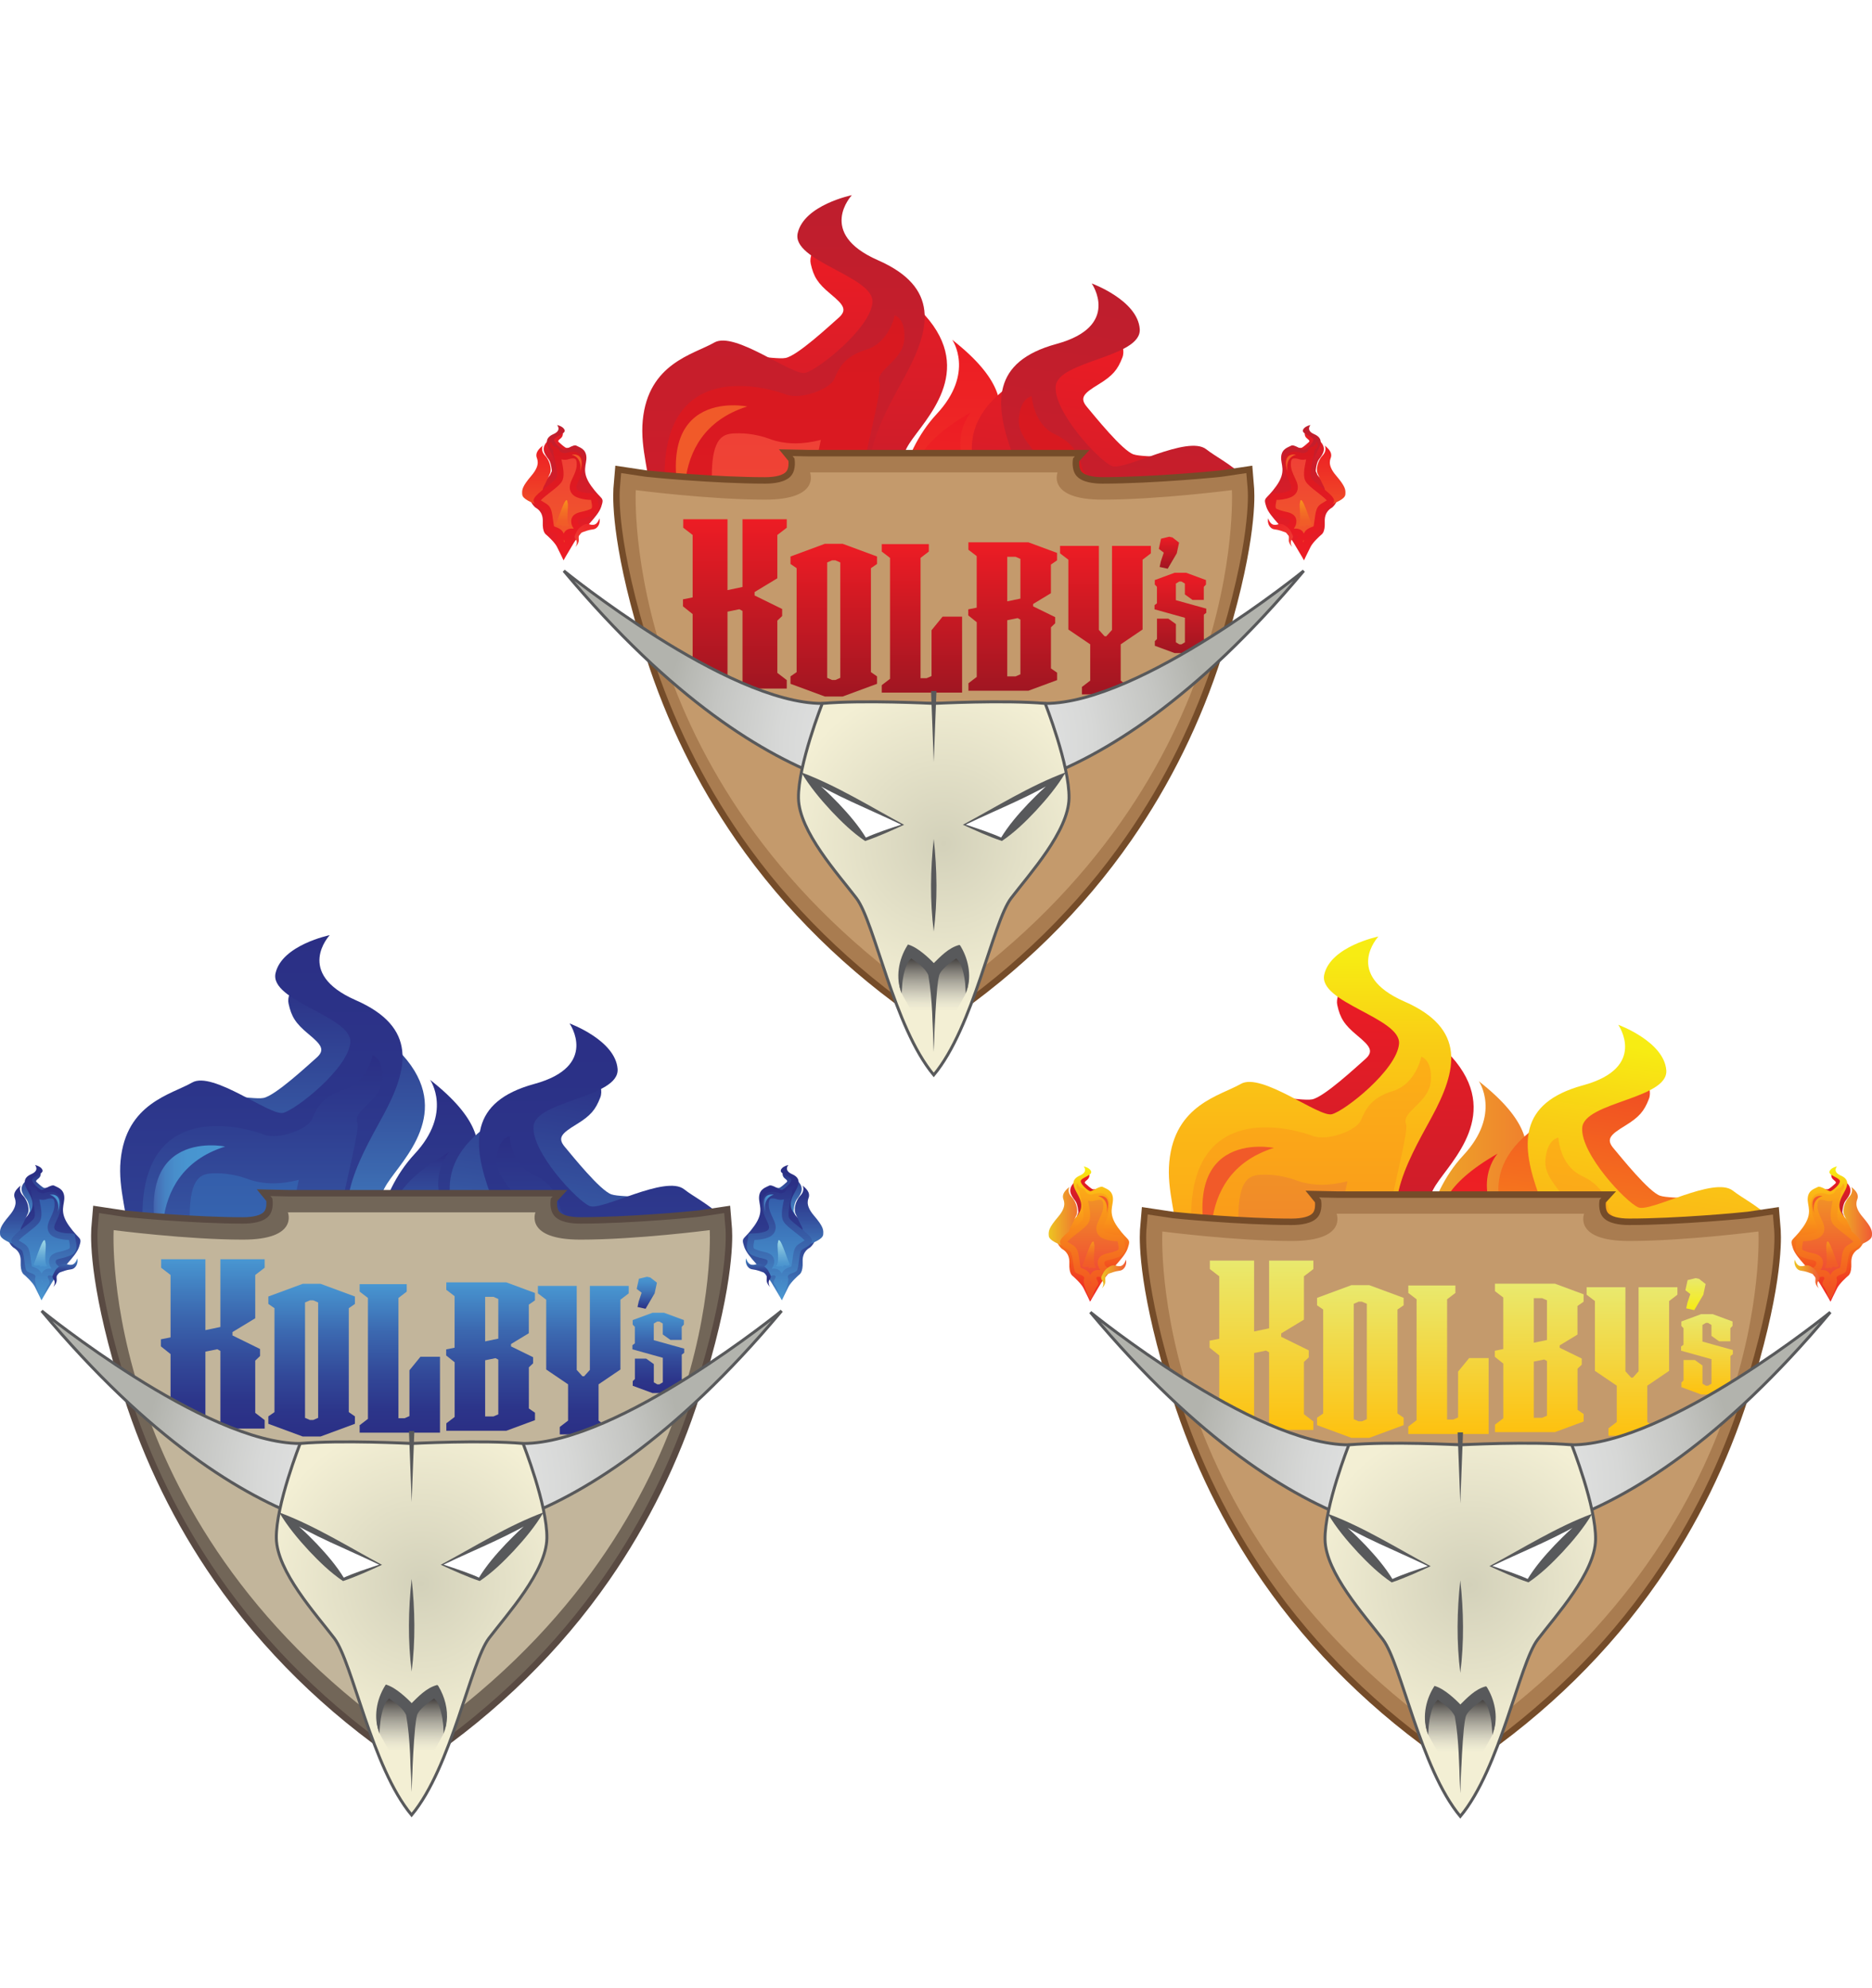 <?xml version="1.0" encoding="UTF-8"?>
<svg id="Layer_2" data-name="Layer 2" xmlns="http://www.w3.org/2000/svg" xmlns:xlink="http://www.w3.org/1999/xlink" viewBox="0 0 415.42 441.12">
  <defs>
    <style>
      .cls-1 {
        clip-path: url(#clippath);
      }

      .cls-2 {
        fill: none;
      }

      .cls-2, .cls-3, .cls-4, .cls-5, .cls-6, .cls-7, .cls-8, .cls-9, .cls-10, .cls-11, .cls-12, .cls-13, .cls-14, .cls-15, .cls-16, .cls-17, .cls-18, .cls-19, .cls-20, .cls-21, .cls-22, .cls-23, .cls-24, .cls-25, .cls-26, .cls-27, .cls-28, .cls-29, .cls-30, .cls-31, .cls-32, .cls-33, .cls-34, .cls-35, .cls-36, .cls-37, .cls-38, .cls-39, .cls-40, .cls-41, .cls-42, .cls-43, .cls-44, .cls-45, .cls-46, .cls-47, .cls-48, .cls-49, .cls-50, .cls-51, .cls-52, .cls-53, .cls-54, .cls-55, .cls-56, .cls-57, .cls-58, .cls-59, .cls-60, .cls-61, .cls-62, .cls-63, .cls-64, .cls-65, .cls-66, .cls-67, .cls-68, .cls-69, .cls-70, .cls-71, .cls-72, .cls-73, .cls-74, .cls-75, .cls-76, .cls-77, .cls-78, .cls-79, .cls-80, .cls-81, .cls-82, .cls-83, .cls-84, .cls-85, .cls-86, .cls-87, .cls-88, .cls-89, .cls-90, .cls-91, .cls-92, .cls-93, .cls-94, .cls-95, .cls-96, .cls-97, .cls-98, .cls-99, .cls-100, .cls-101, .cls-102, .cls-103, .cls-104, .cls-105, .cls-106, .cls-107, .cls-108, .cls-109, .cls-110, .cls-111, .cls-112, .cls-113, .cls-114, .cls-115, .cls-116, .cls-117, .cls-118, .cls-119, .cls-120, .cls-121, .cls-122 {
        stroke-width: 0px;
      }

      .cls-3 {
        fill: url(#linear-gradient-100);
      }

      .cls-4 {
        fill: url(#linear-gradient-101);
      }

      .cls-5 {
        fill: url(#linear-gradient-109);
      }

      .cls-6 {
        fill: url(#linear-gradient-108);
      }

      .cls-7 {
        fill: url(#linear-gradient-106);
      }

      .cls-8 {
        fill: url(#linear-gradient-107);
      }

      .cls-9 {
        fill: url(#linear-gradient-102);
      }

      .cls-10 {
        fill: url(#linear-gradient-104);
      }

      .cls-11 {
        fill: url(#linear-gradient-103);
      }

      .cls-12 {
        fill: url(#linear-gradient-105);
      }

      .cls-13 {
        fill: url(#linear-gradient-111);
      }

      .cls-14 {
        fill: url(#linear-gradient-110);
      }

      .cls-15 {
        fill: url(#linear-gradient);
      }

      .cls-123 {
        fill: url(#radial-gradient);
        filter: url(#drop-shadow-1);
      }

      .cls-123, .cls-124, .cls-125, .cls-126, .cls-127, .cls-128 {
        stroke: #58595b;
        stroke-miterlimit: 10;
        stroke-width: .65px;
      }

      .cls-16 {
        fill: url(#linear-gradient-38);
      }

      .cls-17 {
        fill: url(#linear-gradient-33);
      }

      .cls-18 {
        fill: url(#linear-gradient-29);
      }

      .cls-19 {
        fill: url(#linear-gradient-32);
      }

      .cls-20 {
        fill: url(#linear-gradient-30);
      }

      .cls-21 {
        fill: url(#linear-gradient-31);
      }

      .cls-22 {
        fill: url(#linear-gradient-36);
      }

      .cls-23 {
        fill: url(#linear-gradient-39);
      }

      .cls-24 {
        fill: url(#linear-gradient-34);
      }

      .cls-25 {
        fill: url(#linear-gradient-37);
      }

      .cls-26 {
        fill: url(#linear-gradient-35);
      }

      .cls-27 {
        fill: url(#linear-gradient-28);
      }

      .cls-28 {
        fill: url(#linear-gradient-25);
      }

      .cls-29 {
        fill: url(#linear-gradient-11);
      }

      .cls-30 {
        fill: url(#linear-gradient-12);
      }

      .cls-31 {
        fill: url(#linear-gradient-13);
      }

      .cls-32 {
        fill: url(#linear-gradient-10);
      }

      .cls-33 {
        fill: url(#linear-gradient-17);
      }

      .cls-34 {
        fill: url(#linear-gradient-16);
      }

      .cls-35 {
        fill: url(#linear-gradient-19);
      }

      .cls-36 {
        fill: url(#linear-gradient-15);
      }

      .cls-37 {
        fill: url(#linear-gradient-23);
      }

      .cls-38 {
        fill: url(#linear-gradient-21);
      }

      .cls-39 {
        fill: url(#linear-gradient-18);
      }

      .cls-40 {
        fill: url(#linear-gradient-14);
      }

      .cls-41 {
        fill: url(#linear-gradient-22);
      }

      .cls-42 {
        fill: url(#linear-gradient-20);
      }

      .cls-43 {
        fill: url(#linear-gradient-27);
      }

      .cls-44 {
        fill: url(#linear-gradient-24);
      }

      .cls-45 {
        fill: url(#linear-gradient-26);
      }

      .cls-46 {
        fill: url(#linear-gradient-45);
      }

      .cls-47 {
        fill: url(#linear-gradient-46);
      }

      .cls-48 {
        fill: url(#linear-gradient-44);
      }

      .cls-49 {
        fill: url(#linear-gradient-48);
      }

      .cls-50 {
        fill: url(#linear-gradient-49);
      }

      .cls-51 {
        fill: url(#linear-gradient-47);
      }

      .cls-52 {
        fill: url(#linear-gradient-42);
      }

      .cls-53 {
        fill: url(#linear-gradient-43);
      }

      .cls-54 {
        fill: url(#linear-gradient-40);
      }

      .cls-55 {
        fill: url(#linear-gradient-41);
      }

      .cls-56 {
        fill: url(#linear-gradient-59);
      }

      .cls-57 {
        fill: url(#linear-gradient-57);
      }

      .cls-58 {
        fill: url(#linear-gradient-58);
      }

      .cls-59 {
        fill: url(#linear-gradient-55);
      }

      .cls-60 {
        fill: url(#linear-gradient-56);
      }

      .cls-61 {
        fill: url(#linear-gradient-53);
      }

      .cls-62 {
        fill: url(#linear-gradient-51);
      }

      .cls-63 {
        fill: url(#linear-gradient-52);
      }

      .cls-64 {
        fill: url(#linear-gradient-50);
      }

      .cls-65 {
        fill: url(#linear-gradient-54);
      }

      .cls-66 {
        fill: url(#linear-gradient-60);
      }

      .cls-67 {
        fill: url(#linear-gradient-61);
      }

      .cls-68 {
        fill: url(#linear-gradient-62);
      }

      .cls-69 {
        fill: url(#linear-gradient-65);
      }

      .cls-70 {
        fill: url(#linear-gradient-79);
      }

      .cls-71 {
        fill: url(#linear-gradient-78);
      }

      .cls-72 {
        fill: url(#linear-gradient-77);
      }

      .cls-73 {
        fill: url(#linear-gradient-75);
      }

      .cls-74 {
        fill: url(#linear-gradient-76);
      }

      .cls-75 {
        fill: url(#linear-gradient-74);
      }

      .cls-76 {
        fill: url(#linear-gradient-67);
      }

      .cls-77 {
        fill: url(#linear-gradient-68);
      }

      .cls-78 {
        fill: url(#linear-gradient-66);
      }

      .cls-79 {
        fill: url(#linear-gradient-63);
      }

      .cls-80 {
        fill: url(#linear-gradient-69);
      }

      .cls-81 {
        fill: url(#linear-gradient-64);
      }

      .cls-82 {
        fill: url(#linear-gradient-71);
      }

      .cls-83 {
        fill: url(#linear-gradient-72);
      }

      .cls-84 {
        fill: url(#linear-gradient-70);
      }

      .cls-85 {
        fill: url(#linear-gradient-73);
      }

      .cls-86 {
        fill: url(#linear-gradient-84);
      }

      .cls-87 {
        fill: url(#linear-gradient-85);
      }

      .cls-88 {
        fill: url(#linear-gradient-82);
      }

      .cls-89 {
        fill: url(#linear-gradient-83);
      }

      .cls-90 {
        fill: url(#linear-gradient-89);
      }

      .cls-91 {
        fill: url(#linear-gradient-88);
      }

      .cls-92 {
        fill: url(#linear-gradient-86);
      }

      .cls-93 {
        fill: url(#linear-gradient-87);
      }

      .cls-94 {
        fill: url(#linear-gradient-80);
      }

      .cls-95 {
        fill: url(#linear-gradient-81);
      }

      .cls-96 {
        fill: url(#linear-gradient-98);
      }

      .cls-97 {
        fill: url(#linear-gradient-91);
      }

      .cls-98 {
        fill: url(#linear-gradient-92);
      }

      .cls-99 {
        fill: url(#linear-gradient-93);
      }

      .cls-100 {
        fill: url(#linear-gradient-90);
      }

      .cls-101 {
        fill: url(#linear-gradient-96);
      }

      .cls-102 {
        fill: url(#linear-gradient-97);
      }

      .cls-103 {
        fill: url(#linear-gradient-94);
      }

      .cls-104 {
        fill: url(#linear-gradient-95);
      }

      .cls-105 {
        fill: url(#linear-gradient-99);
      }

      .cls-129 {
        clip-path: url(#clippath-1);
      }

      .cls-130 {
        clip-path: url(#clippath-2);
      }

      .cls-124 {
        fill: url(#radial-gradient-3);
        filter: url(#drop-shadow-3);
      }

      .cls-125 {
        fill: url(#radial-gradient-4);
        filter: url(#drop-shadow-4);
      }

      .cls-126 {
        fill: url(#radial-gradient-2);
        filter: url(#drop-shadow-2);
      }

      .cls-127 {
        fill: url(#radial-gradient-6);
        filter: url(#drop-shadow-6);
      }

      .cls-128 {
        fill: url(#radial-gradient-5);
        filter: url(#drop-shadow-5);
      }

      .cls-106 {
        fill: url(#linear-gradient-4);
      }

      .cls-107 {
        fill: url(#linear-gradient-2);
      }

      .cls-108 {
        fill: url(#linear-gradient-3);
      }

      .cls-109 {
        fill: url(#linear-gradient-8);
      }

      .cls-110 {
        fill: url(#linear-gradient-9);
      }

      .cls-111 {
        fill: url(#linear-gradient-7);
      }

      .cls-112 {
        fill: url(#linear-gradient-5);
      }

      .cls-113 {
        fill: url(#linear-gradient-6);
      }

      .cls-114 {
        fill: #754c29;
      }

      .cls-115 {
        fill: #594a42;
      }

      .cls-116 {
        fill: #726658;
      }

      .cls-117 {
        fill: #58595b;
      }

      .cls-118 {
        fill: #c49a6c;
      }

      .cls-119 {
        fill: #a97c50;
      }

      .cls-120 {
        fill: #c2b59b;
      }

      .cls-121 {
        fill: #fff;
      }

      .cls-122 {
        fill: #f15a29;
      }
    </style>
    <clipPath id="clippath">
      <path class="cls-2" d="m204.82,225.65c-16.28-11.1-31.01-27.59-41.74-43.05-8.58-12.37-13.7-25.15-18.34-39.72-7.91-24.84-7.64-41.39-7.6-42.17l-5.54-71.91,9.05-3.39c11.11-55.51,9.25-2.77,20.52-2.77,2,0,14.44,4.26,15.63,2.77,1.12-1.4.04,19.24,0,19.02l18.47-11.73,8.79,10.59,30.78,4.22,9.41,1.67c-.04.22,4.18,7.51,5.3,8.91,1.19,1.49,9.99,12.93,11.99,12.93,11.28,0,16.5,7.43,16.65,7.33l12.54.16-15.09,20.31c.04.78,1.71,21.38-6.2,46.22-4.64,14.57-11.34,28.23-19.93,40.59-10.72,15.46-24.42,28.92-40.7,40.01l-2,1.36-2-1.36Z"/>
    </clipPath>
    <linearGradient id="linear-gradient" x1="185.12" y1="52.19" x2="185.12" y2="128.24" gradientUnits="userSpaceOnUse">
      <stop offset="0" stop-color="#ed1c24"/>
      <stop offset="1" stop-color="#be1e2d"/>
    </linearGradient>
    <linearGradient id="linear-gradient-2" x1="174.34" y1="43.29" x2="174.34" y2="257.78" gradientUnits="userSpaceOnUse">
      <stop offset="0" stop-color="#be1e2d"/>
      <stop offset="1" stop-color="#ed1c24"/>
    </linearGradient>
    <linearGradient id="linear-gradient-3" x1="213.77" y1="75.43" x2="213.77" y2="200.71" gradientUnits="userSpaceOnUse">
      <stop offset="0" stop-color="#ed1c24"/>
      <stop offset="1" stop-color="#f15a29"/>
    </linearGradient>
    <linearGradient id="linear-gradient-4" x1="174.83" y1="254.86" x2="174.83" y2="69.99" gradientUnits="userSpaceOnUse">
      <stop offset="0" stop-color="#ed1c24"/>
      <stop offset="1" stop-color="#d71920"/>
    </linearGradient>
    <linearGradient id="linear-gradient-5" x1="174.28" y1="229.22" x2="174.28" y2="96.15" gradientUnits="userSpaceOnUse">
      <stop offset="0" stop-color="#f15a29"/>
      <stop offset="1" stop-color="#ef4136"/>
    </linearGradient>
    <linearGradient id="linear-gradient-6" x1="180.35" y1="205.58" x2="180.35" y2="162.28" gradientUnits="userSpaceOnUse">
      <stop offset="0" stop-color="#f15a29"/>
      <stop offset=".25" stop-color="#f15e28"/>
      <stop offset=".53" stop-color="#f26c25"/>
      <stop offset=".82" stop-color="#f58220"/>
      <stop offset="1" stop-color="#f7941d"/>
    </linearGradient>
    <linearGradient id="linear-gradient-7" x1="129.02" y1="187.06" x2="158.27" y2="237.74" gradientUnits="userSpaceOnUse">
      <stop offset="0" stop-color="#ed1c24"/>
      <stop offset="1" stop-color="#ef4136"/>
    </linearGradient>
    <linearGradient id="linear-gradient-8" x1="2276.85" y1="221.72" x2="2276.85" y2="297.76" gradientTransform="translate(2529.64 186.03) rotate(-171.59) scale(1 -1)" xlink:href="#linear-gradient"/>
    <linearGradient id="linear-gradient-9" x1="2266.07" y1="212.82" x2="2266.07" y2="427.3" gradientTransform="translate(2529.64 186.03) rotate(-171.59) scale(1 -1)" xlink:href="#linear-gradient-2"/>
    <linearGradient id="linear-gradient-10" x1="2305.5" y1="244.96" x2="2305.5" y2="370.24" gradientTransform="translate(2529.64 186.03) rotate(-171.59) scale(1 -1)" xlink:href="#linear-gradient-3"/>
    <linearGradient id="linear-gradient-11" x1="2266.56" y1="424.39" x2="2266.56" y2="239.52" gradientTransform="translate(2529.64 186.03) rotate(-171.59) scale(1 -1)" xlink:href="#linear-gradient-4"/>
    <linearGradient id="linear-gradient-12" x1="180.05" y1="398.74" x2="180.05" y2="265.68" gradientTransform="translate(109.9 -171.8) rotate(8.41)" xlink:href="#linear-gradient-5"/>
    <linearGradient id="linear-gradient-13" x1="2272.08" y1="375.11" x2="2272.08" y2="331.81" gradientTransform="translate(2529.64 186.03) rotate(-171.59) scale(1 -1)" xlink:href="#linear-gradient-6"/>
    <linearGradient id="linear-gradient-14" x1="2220.74" y1="356.59" x2="2250" y2="407.27" gradientTransform="translate(2529.64 186.03) rotate(-171.59) scale(1 -1)" xlink:href="#linear-gradient-7"/>
    <linearGradient id="linear-gradient-15" x1="259.4" y1="126.21" x2="259.4" y2="119.11" gradientUnits="userSpaceOnUse">
      <stop offset="0" stop-color="#a01622"/>
      <stop offset="1" stop-color="#ed1c24"/>
    </linearGradient>
    <linearGradient id="linear-gradient-16" x1="261.94" y1="144.93" x2="261.94" y2="127.11" xlink:href="#linear-gradient-15"/>
    <linearGradient id="linear-gradient-17" x1="163.08" y1="152.81" x2="163.08" y2="115.24" xlink:href="#linear-gradient-15"/>
    <linearGradient id="linear-gradient-18" x1="185.02" y1="154.57" x2="185.02" y2="120.67" xlink:href="#linear-gradient-15"/>
    <linearGradient id="linear-gradient-19" x1="204.59" y1="153.7" x2="204.59" y2="120.75" xlink:href="#linear-gradient-15"/>
    <linearGradient id="linear-gradient-20" x1="224.72" y1="153.31" x2="224.72" y2="120.36" xlink:href="#linear-gradient-15"/>
    <linearGradient id="linear-gradient-21" x1="245.32" y1="154.1" x2="245.32" y2="121.15" xlink:href="#linear-gradient-15"/>
    <radialGradient id="radial-gradient" cx="207.74" cy="162.46" fx="207.74" fy="162.46" r="60.64" gradientUnits="userSpaceOnUse">
      <stop offset=".1" stop-color="#e6e7e8"/>
      <stop offset=".33" stop-color="#e2e3e3"/>
      <stop offset=".57" stop-color="#d7d8d7"/>
      <stop offset=".82" stop-color="#c4c5c2"/>
      <stop offset="1" stop-color="#b2b3ad"/>
    </radialGradient>
    <filter id="drop-shadow-1" filterUnits="userSpaceOnUse">
      <feOffset dx="0" dy="2.76"/>
      <feGaussianBlur result="blur" stdDeviation="1.97"/>
      <feFlood flood-color="#231f20" flood-opacity=".5"/>
      <feComposite in2="blur" operator="in"/>
      <feComposite in="SourceGraphic"/>
    </filter>
    <radialGradient id="radial-gradient-2" cx="209.36" cy="184.44" fx="209.36" fy="184.44" r="36.16" gradientUnits="userSpaceOnUse">
      <stop offset="0" stop-color="#d3d1ba"/>
      <stop offset="1" stop-color="#f3efd4"/>
    </radialGradient>
    <filter id="drop-shadow-2" filterUnits="userSpaceOnUse">
      <feOffset dx="0" dy="2.76"/>
      <feGaussianBlur result="blur-2" stdDeviation="1.97"/>
      <feFlood flood-color="#231f20" flood-opacity=".5"/>
      <feComposite in2="blur-2" operator="in"/>
      <feComposite in="SourceGraphic"/>
    </filter>
    <linearGradient id="linear-gradient-22" x1="207.14" y1="211.32" x2="207.14" y2="233.39" gradientUnits="userSpaceOnUse">
      <stop offset="0" stop-color="#231f20"/>
      <stop offset=".37" stop-color="#7d7c7e" stop-opacity=".41"/>
      <stop offset=".59" stop-color="#bcbec0" stop-opacity="0"/>
    </linearGradient>
    <linearGradient id="linear-gradient-23" x1="290.27" y1="95.57" x2="290.27" y2="106.22" xlink:href="#linear-gradient"/>
    <linearGradient id="linear-gradient-24" x1="288.76" y1="94.33" x2="288.76" y2="124.35" xlink:href="#linear-gradient-2"/>
    <linearGradient id="linear-gradient-25" x1="294.28" y1="98.83" x2="294.28" y2="116.36" xlink:href="#linear-gradient-3"/>
    <linearGradient id="linear-gradient-26" x1="288.83" y1="123.94" x2="288.83" y2="98.06" xlink:href="#linear-gradient-4"/>
    <linearGradient id="linear-gradient-27" x1="288.75" y1="120.35" x2="288.75" y2="101.72" xlink:href="#linear-gradient-5"/>
    <linearGradient id="linear-gradient-28" x1="289.6" y1="117.04" x2="289.6" y2="110.98" xlink:href="#linear-gradient-6"/>
    <linearGradient id="linear-gradient-29" x1="282.42" y1="114.45" x2="286.51" y2="121.54" xlink:href="#linear-gradient-7"/>
    <linearGradient id="linear-gradient-30" x1="1764.16" y1="95.57" x2="1764.16" y2="106.22" gradientTransform="translate(1888.33) rotate(-180) scale(1 -1)" xlink:href="#linear-gradient"/>
    <linearGradient id="linear-gradient-31" x1="1762.65" y1="94.33" x2="1762.65" y2="124.35" gradientTransform="translate(1888.33) rotate(-180) scale(1 -1)" xlink:href="#linear-gradient-2"/>
    <linearGradient id="linear-gradient-32" x1="1768.17" y1="98.83" x2="1768.17" y2="116.36" gradientTransform="translate(1888.33) rotate(-180) scale(1 -1)" xlink:href="#linear-gradient-3"/>
    <linearGradient id="linear-gradient-33" x1="1762.72" y1="123.94" x2="1762.72" y2="98.06" gradientTransform="translate(1888.33) rotate(-180) scale(1 -1)" xlink:href="#linear-gradient-4"/>
    <linearGradient id="linear-gradient-34" x1="1762.64" y1="120.35" x2="1762.64" y2="101.72" gradientTransform="translate(1888.33) rotate(-180) scale(1 -1)" xlink:href="#linear-gradient-5"/>
    <linearGradient id="linear-gradient-35" x1="1763.49" y1="117.04" x2="1763.49" y2="110.98" gradientTransform="translate(1888.33) rotate(-180) scale(1 -1)" xlink:href="#linear-gradient-6"/>
    <linearGradient id="linear-gradient-36" x1="1756.31" y1="114.45" x2="1760.4" y2="121.54" gradientTransform="translate(1888.33) rotate(-180) scale(1 -1)" xlink:href="#linear-gradient-7"/>
    <clipPath id="clippath-1">
      <path class="cls-2" d="m321.67,390.18c-16.28-11.1-31.01-27.59-41.74-43.05-8.58-12.37-13.7-25.15-18.34-39.72-7.91-24.84-7.64-41.39-7.6-42.17l-5.54-71.91,9.05-3.39c11.11-55.51,9.25-2.77,20.52-2.77,2,0,14.44,4.26,15.63,2.77,1.12-1.4.04,19.24,0,19.02l18.47-11.73,8.79,10.59,30.78,4.22,9.41,1.67c-.04.22,4.18,7.51,5.3,8.91,1.19,1.49,9.99,12.93,11.99,12.93,11.28,0,16.5,7.43,16.65,7.33l12.54.16-15.09,20.31c.04.78,1.71,21.38-6.2,46.22-4.64,14.57-11.34,28.23-19.93,40.59-10.72,15.46-24.42,28.92-40.7,40.01l-2,1.36-2-1.36Z"/>
    </clipPath>
    <linearGradient id="linear-gradient-37" x1="301.97" y1="216.72" x2="301.97" y2="292.76" xlink:href="#linear-gradient"/>
    <linearGradient id="linear-gradient-38" x1="291.19" y1="207.82" x2="291.19" y2="422.3" gradientUnits="userSpaceOnUse">
      <stop offset=".02" stop-color="#f7ec13"/>
      <stop offset=".11" stop-color="#f9cd15"/>
      <stop offset=".2" stop-color="#fbb716"/>
      <stop offset=".26" stop-color="#fcb017"/>
      <stop offset="1" stop-color="#ed1c24"/>
    </linearGradient>
    <linearGradient id="linear-gradient-39" x1="299.97" y1="302.6" x2="361.28" y2="302.6" gradientUnits="userSpaceOnUse">
      <stop offset="0" stop-color="#edc422"/>
      <stop offset="1" stop-color="#f05a35"/>
    </linearGradient>
    <linearGradient id="linear-gradient-40" x1="291.68" y1="419.39" x2="291.68" y2="234.52" gradientUnits="userSpaceOnUse">
      <stop offset="0" stop-color="#f04923"/>
      <stop offset="1" stop-color="#fcb017"/>
    </linearGradient>
    <linearGradient id="linear-gradient-41" x1="291.13" y1="260.68" x2="291.13" y2="393.74" gradientUnits="userSpaceOnUse">
      <stop offset="0" stop-color="#f19027"/>
      <stop offset="1" stop-color="#ef4136"/>
    </linearGradient>
    <linearGradient id="linear-gradient-42" x1="297.2" y1="370.11" x2="297.2" y2="326.81" xlink:href="#linear-gradient-6"/>
    <linearGradient id="linear-gradient-43" x1="245.87" y1="351.59" x2="275.12" y2="402.27" xlink:href="#linear-gradient-7"/>
    <linearGradient id="linear-gradient-44" x1="2137.19" y1="367.38" x2="2137.19" y2="443.43" gradientTransform="translate(2529.64 186.03) rotate(-171.59) scale(1 -1)" xlink:href="#linear-gradient-40"/>
    <linearGradient id="linear-gradient-45" x1="2126.4" y1="358.48" x2="2126.4" y2="572.97" gradientTransform="translate(2529.64 186.03) rotate(-171.59) scale(1 -1)" xlink:href="#linear-gradient-38"/>
    <linearGradient id="linear-gradient-46" x1="2165.84" y1="390.62" x2="2165.84" y2="515.9" gradientTransform="translate(2529.64 186.03) rotate(-171.59) scale(1 -1)" xlink:href="#linear-gradient-3"/>
    <linearGradient id="linear-gradient-47" x1="2126.9" y1="570.06" x2="2126.9" y2="385.18" gradientTransform="translate(2529.64 186.03) rotate(-171.59) scale(1 -1)" xlink:href="#linear-gradient-40"/>
    <linearGradient id="linear-gradient-48" x1="319.71" y1="544.41" x2="319.71" y2="411.34" gradientTransform="translate(109.9 -171.8) rotate(8.41)" xlink:href="#linear-gradient-5"/>
    <linearGradient id="linear-gradient-49" x1="2132.42" y1="520.77" x2="2132.42" y2="477.47" gradientTransform="translate(2529.64 186.03) rotate(-171.59) scale(1 -1)" xlink:href="#linear-gradient-6"/>
    <linearGradient id="linear-gradient-50" x1="2081.08" y1="502.25" x2="2110.34" y2="552.93" gradientTransform="translate(2529.64 186.03) rotate(-171.59) scale(1 -1)" xlink:href="#linear-gradient-7"/>
    <linearGradient id="linear-gradient-51" x1="376.25" y1="290.73" x2="376.25" y2="283.64" gradientUnits="userSpaceOnUse">
      <stop offset="0" stop-color="#f7ec13"/>
      <stop offset="1" stop-color="#e9e96e"/>
    </linearGradient>
    <linearGradient id="linear-gradient-52" x1="378.79" y1="309.46" x2="378.79" y2="291.64" gradientUnits="userSpaceOnUse">
      <stop offset="0" stop-color="#fec10f"/>
      <stop offset="1" stop-color="#e9e96e"/>
    </linearGradient>
    <linearGradient id="linear-gradient-53" x1="279.93" y1="317.33" x2="279.93" y2="279.76" xlink:href="#linear-gradient-52"/>
    <linearGradient id="linear-gradient-54" x1="301.87" y1="319.09" x2="301.87" y2="285.2" xlink:href="#linear-gradient-52"/>
    <linearGradient id="linear-gradient-55" x1="321.44" y1="318.23" x2="321.44" y2="285.28" xlink:href="#linear-gradient-52"/>
    <linearGradient id="linear-gradient-56" x1="341.57" y1="317.84" x2="341.57" y2="284.88" xlink:href="#linear-gradient-52"/>
    <linearGradient id="linear-gradient-57" x1="362.17" y1="318.62" x2="362.17" y2="285.67" xlink:href="#linear-gradient-52"/>
    <radialGradient id="radial-gradient-3" cx="324.59" cy="326.99" fx="324.59" fy="326.99" r="60.64" xlink:href="#radial-gradient"/>
    <filter id="drop-shadow-3" filterUnits="userSpaceOnUse">
      <feOffset dx="0" dy="2.76"/>
      <feGaussianBlur result="blur-3" stdDeviation="1.97"/>
      <feFlood flood-color="#231f20" flood-opacity=".5"/>
      <feComposite in2="blur-3" operator="in"/>
      <feComposite in="SourceGraphic"/>
    </filter>
    <radialGradient id="radial-gradient-4" cx="326.21" cy="348.97" fx="326.21" fy="348.97" r="36.16" xlink:href="#radial-gradient-2"/>
    <filter id="drop-shadow-4" filterUnits="userSpaceOnUse">
      <feOffset dx="0" dy="2.76"/>
      <feGaussianBlur result="blur-4" stdDeviation="1.97"/>
      <feFlood flood-color="#231f20" flood-opacity=".5"/>
      <feComposite in2="blur-4" operator="in"/>
      <feComposite in="SourceGraphic"/>
    </filter>
    <linearGradient id="linear-gradient-58" x1="323.99" y1="375.85" x2="323.99" y2="397.92" xlink:href="#linear-gradient-22"/>
    <linearGradient id="linear-gradient-59" x1="407.12" y1="260.1" x2="407.12" y2="270.74" xlink:href="#linear-gradient"/>
    <linearGradient id="linear-gradient-60" x1="405.61" y1="258.85" x2="405.61" y2="288.87" xlink:href="#linear-gradient-38"/>
    <linearGradient id="linear-gradient-61" x1="406.84" y1="272.12" x2="415.42" y2="272.12" xlink:href="#linear-gradient-39"/>
    <linearGradient id="linear-gradient-62" x1="405.68" y1="288.47" x2="405.68" y2="262.59" xlink:href="#linear-gradient-40"/>
    <linearGradient id="linear-gradient-63" x1="405.6" y1="266.25" x2="405.6" y2="284.88" xlink:href="#linear-gradient-41"/>
    <linearGradient id="linear-gradient-64" x1="406.45" y1="281.57" x2="406.45" y2="275.51" xlink:href="#linear-gradient-6"/>
    <linearGradient id="linear-gradient-65" x1="398.21" y1="282.73" x2="403.77" y2="282.73" xlink:href="#linear-gradient-39"/>
    <linearGradient id="linear-gradient-66" x1="1647.31" y1="260.1" x2="1647.31" y2="270.74" gradientTransform="translate(1888.33) rotate(-180) scale(1 -1)" xlink:href="#linear-gradient"/>
    <linearGradient id="linear-gradient-67" x1="1645.8" y1="258.85" x2="1645.8" y2="288.87" gradientTransform="translate(1888.33) rotate(-180) scale(1 -1)" xlink:href="#linear-gradient-38"/>
    <linearGradient id="linear-gradient-68" x1="232.72" y1="272.12" x2="241.3" y2="272.12" xlink:href="#linear-gradient-39"/>
    <linearGradient id="linear-gradient-69" x1="1645.87" y1="288.47" x2="1645.87" y2="262.59" gradientTransform="translate(1888.33) rotate(-180) scale(1 -1)" xlink:href="#linear-gradient-40"/>
    <linearGradient id="linear-gradient-70" x1="1645.79" y1="266.25" x2="1645.79" y2="284.88" gradientTransform="translate(1888.33) rotate(-180) scale(1 -1)" xlink:href="#linear-gradient-41"/>
    <linearGradient id="linear-gradient-71" x1="1646.64" y1="281.57" x2="1646.64" y2="275.51" gradientTransform="translate(1888.33) rotate(-180) scale(1 -1)" xlink:href="#linear-gradient-6"/>
    <linearGradient id="linear-gradient-72" x1="244.37" y1="282.73" x2="249.93" y2="282.73" xlink:href="#linear-gradient-39"/>
    <clipPath id="clippath-2">
      <path class="cls-2" d="m88.96,389.87c-16.28-11.1-31.01-27.59-41.74-43.05-8.58-12.37-13.7-25.15-18.34-39.72-7.91-24.84-7.64-41.39-7.6-42.17l-5.54-71.91,9.05-3.39c11.11-55.51,9.25-2.77,20.52-2.77,2,0,14.44,4.26,15.63,2.77,1.12-1.4.04,19.24,0,19.02l18.47-11.73,8.79,10.59,30.78,4.22,9.41,1.67c-.04.22,4.18,7.51,5.3,8.91,1.19,1.49,9.99,12.93,11.99,12.93,11.28,0,16.5,7.43,16.65,7.33l12.54.16-15.09,20.31c.04.78,1.71,21.38-6.2,46.22-4.64,14.57-11.34,28.23-19.93,40.59-10.72,15.46-24.42,28.92-40.7,40.01l-2,1.36-2-1.36Z"/>
    </clipPath>
    <linearGradient id="linear-gradient-73" x1="69.26" y1="216.41" x2="69.26" y2="292.46" gradientUnits="userSpaceOnUse">
      <stop offset="0" stop-color="#2b2f85"/>
      <stop offset=".38" stop-color="#35539f"/>
      <stop offset="1" stop-color="#4997d2"/>
    </linearGradient>
    <linearGradient id="linear-gradient-74" x1="58.47" y1="207.52" x2="58.47" y2="422" gradientUnits="userSpaceOnUse">
      <stop offset="0" stop-color="#2b2f85"/>
      <stop offset=".16" stop-color="#2c358a"/>
      <stop offset=".39" stop-color="#324898"/>
      <stop offset=".67" stop-color="#3b67af"/>
      <stop offset=".97" stop-color="#4792ce"/>
      <stop offset="1" stop-color="#4997d2"/>
    </linearGradient>
    <linearGradient id="linear-gradient-75" x1="97.9" y1="239.66" x2="97.9" y2="364.93" gradientUnits="userSpaceOnUse">
      <stop offset="0" stop-color="#2b2f85"/>
      <stop offset=".16" stop-color="#2d388b"/>
      <stop offset=".44" stop-color="#34509e"/>
      <stop offset=".78" stop-color="#4079bb"/>
      <stop offset="1" stop-color="#4997d2"/>
    </linearGradient>
    <linearGradient id="linear-gradient-76" x1="58.97" y1="234.22" x2="58.97" y2="419.09" gradientUnits="userSpaceOnUse">
      <stop offset="0" stop-color="#2b2f85"/>
      <stop offset=".05" stop-color="#2d388c"/>
      <stop offset=".23" stop-color="#375aa5"/>
      <stop offset=".41" stop-color="#3f75b8"/>
      <stop offset=".6" stop-color="#4488c6"/>
      <stop offset=".79" stop-color="#4793cf"/>
      <stop offset="1" stop-color="#4997d2"/>
    </linearGradient>
    <linearGradient id="linear-gradient-77" x1="58.41" y1="393.44" x2="58.41" y2="260.37" gradientUnits="userSpaceOnUse">
      <stop offset="0" stop-color="#4892ce"/>
      <stop offset=".28" stop-color="#4488c7"/>
      <stop offset=".73" stop-color="#3a70b7"/>
      <stop offset="1" stop-color="#345eab"/>
    </linearGradient>
    <linearGradient id="linear-gradient-78" x1="64.48" y1="369.8" x2="64.48" y2="326.5" xlink:href="#linear-gradient-6"/>
    <linearGradient id="linear-gradient-79" x1="34.11" y1="268.41" x2="49.96" y2="268.41" gradientUnits="userSpaceOnUse">
      <stop offset="0" stop-color="#4465af"/>
      <stop offset=".06" stop-color="#4571b7"/>
      <stop offset=".16" stop-color="#4682c3"/>
      <stop offset=".3" stop-color="#488ecb"/>
      <stop offset=".48" stop-color="#4895d0"/>
      <stop offset="1" stop-color="#4997d2"/>
    </linearGradient>
    <linearGradient id="linear-gradient-80" x1="13.15" y1="351.29" x2="42.41" y2="401.97" xlink:href="#linear-gradient-7"/>
    <linearGradient id="linear-gradient-81" x1="2367.45" y1="401.12" x2="2367.45" y2="477.17" gradientTransform="translate(2529.64 186.03) rotate(-171.59) scale(1 -1)" xlink:href="#linear-gradient-73"/>
    <linearGradient id="linear-gradient-82" x1="2374.11" y1="392.63" x2="2342.85" y2="604.02" gradientTransform="translate(2529.64 186.03) rotate(-171.59) scale(1 -1)" xlink:href="#linear-gradient-74"/>
    <linearGradient id="linear-gradient-83" x1="2410.67" y1="426.88" x2="2391.94" y2="553.56" gradientTransform="translate(2529.64 186.03) rotate(-171.59) scale(1 -1)" gradientUnits="userSpaceOnUse">
      <stop offset="0" stop-color="#2b2f85"/>
      <stop offset=".04" stop-color="#304192"/>
      <stop offset=".11" stop-color="#375ba6"/>
      <stop offset=".19" stop-color="#3e71b6"/>
      <stop offset=".28" stop-color="#4382c2"/>
      <stop offset=".39" stop-color="#468ecb"/>
      <stop offset=".55" stop-color="#4895d0"/>
      <stop offset="1" stop-color="#4997d2"/>
    </linearGradient>
    <linearGradient id="linear-gradient-84" x1="2371.67" y1="417.57" x2="2344.49" y2="601.35" gradientTransform="translate(2529.64 186.03) rotate(-171.59) scale(1 -1)" xlink:href="#linear-gradient-76"/>
    <linearGradient id="linear-gradient-85" x1="89.45" y1="578.15" x2="89.45" y2="445.09" gradientTransform="translate(109.9 -171.8) rotate(8.41)" xlink:href="#linear-gradient-5"/>
    <linearGradient id="linear-gradient-86" x1="2362.67" y1="554.51" x2="2362.67" y2="511.21" gradientTransform="translate(2529.64 186.03) rotate(-171.59) scale(1 -1)" xlink:href="#linear-gradient-6"/>
    <linearGradient id="linear-gradient-87" x1="2311.34" y1="536" x2="2340.6" y2="586.68" gradientTransform="translate(2529.64 186.03) rotate(-171.59) scale(1 -1)" xlink:href="#linear-gradient-7"/>
    <linearGradient id="linear-gradient-88" x1="143.54" y1="290.43" x2="143.54" y2="283.34" gradientUnits="userSpaceOnUse">
      <stop offset="0" stop-color="#2b2f85"/>
      <stop offset=".3" stop-color="#3658a3"/>
      <stop offset=".59" stop-color="#407abc"/>
      <stop offset=".84" stop-color="#468fcc"/>
      <stop offset="1" stop-color="#4997d2"/>
    </linearGradient>
    <linearGradient id="linear-gradient-89" x1="146.08" y1="309.15" x2="146.08" y2="291.33" xlink:href="#linear-gradient-74"/>
    <linearGradient id="linear-gradient-90" x1="47.22" y1="317.03" x2="47.22" y2="279.46" xlink:href="#linear-gradient-74"/>
    <linearGradient id="linear-gradient-91" x1="69.15" y1="318.79" x2="69.15" y2="284.9" xlink:href="#linear-gradient-74"/>
    <linearGradient id="linear-gradient-92" x1="88.73" y1="317.93" x2="88.73" y2="284.98" xlink:href="#linear-gradient-74"/>
    <linearGradient id="linear-gradient-93" x1="108.86" y1="317.53" x2="108.86" y2="284.58" xlink:href="#linear-gradient-74"/>
    <linearGradient id="linear-gradient-94" x1="129.45" y1="318.32" x2="129.45" y2="285.37" xlink:href="#linear-gradient-74"/>
    <radialGradient id="radial-gradient-5" cx="91.87" cy="326.68" fx="91.87" fy="326.68" r="60.64" xlink:href="#radial-gradient"/>
    <filter id="drop-shadow-5" filterUnits="userSpaceOnUse">
      <feOffset dx="0" dy="2.76"/>
      <feGaussianBlur result="blur-5" stdDeviation="1.97"/>
      <feFlood flood-color="#231f20" flood-opacity=".5"/>
      <feComposite in2="blur-5" operator="in"/>
      <feComposite in="SourceGraphic"/>
    </filter>
    <radialGradient id="radial-gradient-6" cx="93.5" cy="348.67" fx="93.5" fy="348.67" r="36.16" xlink:href="#radial-gradient-2"/>
    <filter id="drop-shadow-6" filterUnits="userSpaceOnUse">
      <feOffset dx="0" dy="2.76"/>
      <feGaussianBlur result="blur-6" stdDeviation="1.97"/>
      <feFlood flood-color="#231f20" flood-opacity=".5"/>
      <feComposite in2="blur-6" operator="in"/>
      <feComposite in="SourceGraphic"/>
    </filter>
    <linearGradient id="linear-gradient-95" x1="91.28" y1="375.54" x2="91.28" y2="397.61" xlink:href="#linear-gradient-22"/>
    <linearGradient id="linear-gradient-96" x1="174.41" y1="259.8" x2="174.41" y2="270.44" xlink:href="#linear-gradient-73"/>
    <linearGradient id="linear-gradient-97" x1="172.9" y1="258.55" x2="172.9" y2="288.57" gradientUnits="userSpaceOnUse">
      <stop offset="0" stop-color="#2b2f85"/>
      <stop offset=".28" stop-color="#2b3186"/>
      <stop offset=".47" stop-color="#2e3a8d"/>
      <stop offset=".62" stop-color="#324998"/>
      <stop offset=".76" stop-color="#385ea7"/>
      <stop offset=".89" stop-color="#4079bb"/>
      <stop offset="1" stop-color="#4997d2"/>
    </linearGradient>
    <linearGradient id="linear-gradient-98" x1="178.42" y1="263.05" x2="178.42" y2="280.58" xlink:href="#linear-gradient-75"/>
    <linearGradient id="linear-gradient-99" x1="172.97" y1="262.29" x2="172.97" y2="288.16" xlink:href="#linear-gradient-73"/>
    <linearGradient id="linear-gradient-100" x1="172.89" y1="284.57" x2="172.89" y2="265.95" xlink:href="#linear-gradient-77"/>
    <linearGradient id="linear-gradient-101" x1="173.74" y1="281.27" x2="173.74" y2="275.2" gradientUnits="userSpaceOnUse">
      <stop offset="0" stop-color="#4892ce"/>
      <stop offset=".18" stop-color="#5199d0"/>
      <stop offset=".48" stop-color="#69add7"/>
      <stop offset=".87" stop-color="#92cee2"/>
      <stop offset="1" stop-color="#a2dce7"/>
    </linearGradient>
    <linearGradient id="linear-gradient-102" x1="169.49" y1="267.07" x2="171.7" y2="267.07" xlink:href="#linear-gradient-79"/>
    <linearGradient id="linear-gradient-103" x1="168.27" y1="285.62" x2="168.27" y2="279.24" gradientUnits="userSpaceOnUse">
      <stop offset="0" stop-color="#2b2f85"/>
      <stop offset=".28" stop-color="#2b3186"/>
      <stop offset=".47" stop-color="#2e3a8d"/>
      <stop offset=".62" stop-color="#324998"/>
      <stop offset=".76" stop-color="#385ea7"/>
      <stop offset=".89" stop-color="#4079bb"/>
      <stop offset="1" stop-color="#4997d2"/>
    </linearGradient>
    <linearGradient id="linear-gradient-104" x1="1880.03" y1="259.8" x2="1880.03" y2="270.44" gradientTransform="translate(1888.33) rotate(-180) scale(1 -1)" xlink:href="#linear-gradient-73"/>
    <linearGradient id="linear-gradient-105" x1="1878.52" y1="258.55" x2="1878.52" y2="288.57" gradientTransform="translate(1888.33) rotate(-180) scale(1 -1)" xlink:href="#linear-gradient-97"/>
    <linearGradient id="linear-gradient-106" x1="1884.04" y1="263.05" x2="1884.04" y2="280.58" gradientTransform="translate(1888.33) rotate(-180) scale(1 -1)" xlink:href="#linear-gradient-75"/>
    <linearGradient id="linear-gradient-107" x1="1878.59" y1="262.29" x2="1878.59" y2="288.16" gradientTransform="translate(1888.33) rotate(-180) scale(1 -1)" xlink:href="#linear-gradient-73"/>
    <linearGradient id="linear-gradient-108" x1="1878.51" y1="284.57" x2="1878.51" y2="265.95" gradientTransform="translate(1888.33) rotate(-180) scale(1 -1)" xlink:href="#linear-gradient-77"/>
    <linearGradient id="linear-gradient-109" x1="1879.36" y1="281.27" x2="1879.36" y2="275.2" gradientTransform="translate(1888.33) rotate(-180) scale(1 -1)" xlink:href="#linear-gradient-101"/>
    <linearGradient id="linear-gradient-110" x1="11" y1="267.07" x2="13.22" y2="267.07" xlink:href="#linear-gradient-79"/>
    <linearGradient id="linear-gradient-111" x1="1873.89" y1="285.62" x2="1873.89" y2="279.24" gradientTransform="translate(1888.33) rotate(-180) scale(1 -1)" xlink:href="#linear-gradient-103"/>
  </defs>
  <g id="Layer_1-2" data-name="Layer 1">
    <g>
      <g>
        <g class="cls-1">
          <path class="cls-15" d="m183.04,52.19s-3.77,3.45-3.13,6.33,1.52,4.33,4.41,6.73c2.89,2.4,3.77,3.53,1.76,5.29-2,1.76-9.13,8.4-11.75,8.9s-12.14-1.84-14.14.56c-2,2.4,24.13,52.58,34.3,47.93,0,0,4.01-1.36,5.13-3.61s-2.4-6.97-2.32-8.5,1.04-12.02,4.49-17.39c3.45-5.37,14.83-15.88,3.41-28.54-11.42-12.66-18.15-11.7-20.07-13.78-1.93-2.08-2.09-3.93-2.09-3.93Z"/>
          <path class="cls-107" d="m178.71,257.78s6.73-14.19,10.58-21.64,14.91-17.31,16.35-18.51c1.44-1.2,6.73-4.09,6.01-20.92-.72-16.83,10.1-21.4,12.02-22.84,1.92-1.44,10.34-11.06,7.45-17.07-2.89-6.01-26.69-26.45-34.63-39.19-7.93-12.74-1.44-23.56,4.33-34.14,5.77-10.58,7.69-19.72-6.01-25.73-13.71-6.01-5.77-14.43-5.77-14.43,0,0-10.58,2.16-12.02,8.42-1.44,6.25,17.07,9.62,16.59,15.39-.48,5.77-12.02,14.91-14.91,15.63-2.89.72-15.63-9.38-20.2-6.73-4.57,2.64-14.67,4.57-15.87,17.31-1.2,12.74,9.14,23.08-7.69,46.65-16.83,23.56-21.16,16.59-15.87,32.94,5.29,16.35,30.54,36.07,43.28,56.99,12.74,20.92,16.35,27.89,16.35,27.89Z"/>
          <path class="cls-108" d="m211.33,75.43s5.05,7.29-3.45,16.43c-8.5,9.14-10.18,22.92-7.69,28.05,2.48,5.13,7.13,15.79,9.98,20.84,2.85,5.05,2.37,15.07-2.36,19.56-4.73,4.49-12.66,9.94-14.75,12.9s-1.12,14.83-1.76,17.47.8,3.69-2.48,6.01-5.69,4.01-5.69,4.01c0,0,10.1-3.45,11.86-5.69,1.76-2.24,6.14-18.25,20.44-23.56,14.3-5.32,28.29-10.82,28.85-18.19.56-7.37.4-12.18-14.83-30.14-15.23-17.95-8.18-26.45-7.69-29.9.48-3.45.8-8.98-10.42-17.79Z"/>
          <path class="cls-106" d="m198.55,69.99s-1.18,6.02-6.28,7.59c-5.1,1.57-6.16,4.32-7.14,6.54-.98,2.23-7.38,4.71-10.79,3.4-3.41-1.31-25.79-8.11-26.83,16.23-1.05,24.34,21.07,39,5.24,44.76-15.84,5.76-27.88.26-27.22,6.54.65,6.28-9.16,24.74,7.07,31.41,16.23,6.68,24.21,4.06,23.56,10.47-.65,6.41-8.64,6.94-6.28,9.95,2.36,3.01,8.36,13.22,11.31,12.04,2.96-1.18,8.98-1.96,7.54,2.36s-4.97,6.81-1.05,11.78c3.93,4.97,6.68,13.99,6.68,13.99l4.37,7.8,4.41-9.18s7.84-18.1,5.48-24.12c-2.36-6.02,9.16-6.68,13.35-10.21,4.19-3.53,3.74-29.06,8.22-33.24,4.48-4.19,20.45-9.03,15.34-18.59-5.1-9.55-30.5-24.61-35.08-32.2-4.58-7.59,5.76-39.66,4.71-42.41s5.1-4.69,5.5-9.48c.39-4.79-2.09-5.44-2.09-5.44Z"/>
          <path class="cls-112" d="m177.11,228.25c.47-.93.99-2.06,1.44-3.36-.05,1-.34,2.52-.8,4.33-.21-.33-.42-.65-.64-.97Zm1.45-12.69c-.37-.95-.86-1.85-1.46-2.69-1.44-2-4.82-5.34-11.33-5.34-.8,0-1.64.05-2.49.15-.13-.17-.27-.35-.4-.53,1.75-2.23,3.29-5.21,3.69-9.13,1.33-13.07-10.88-15.84-16.09-17.02-3.65-.83-8.18-1.86-13.91-4.21-2.63-1.08-4.08-1.68-1.71-12.89.13-.63.26-1.25.39-1.87,5.25-.16,12.66-.59,21.07-3.65,5.68-2.06,9.52-5.44,11.42-10.03,3.12-7.57-.31-14.88-3.64-21.95-3.04-6.46-6.48-13.78-6.12-22.18.35-8.06,3.12-8.06,6.06-8.06s5.69.84,6.54,1.17c1.83.71,3.84,1.06,5.99,1.06,1.58,0,3.53-.24,5.59-.77-3.42,15.87-5.15,27.76-.71,35.13,2.96,4.9,8.78,9.57,18.03,16.78,4.73,3.69,12.14,9.46,15.41,13.11-1.44,1.02-3.43,2.18-4.7,2.92-2.65,1.54-5.15,3-7.19,4.9-4.77,4.46-5.96,11.82-7.49,23.45-.38,2.91-.97,7.36-1.55,9.92-.61.25-1.29.5-1.84.71-4.41,1.66-10.45,3.93-13.15,10-.15.34-.29.69-.41,1.04Z"/>
          <path class="cls-113" d="m180.26,205.58c-2.1-4.15-5.48.87-10.84-2.51,6.57-3.97.74-32.28,3.02-36.71,1.77-18.65,16.68,32.66,18.85,34.35-4.55,5.89-9.72-2.61-11.02,4.87Z"/>
          <path class="cls-122" d="m165.82,90.21s-23.95-4.97-12.96,28.21c0,0-6.34-22.12,12.96-28.21Z"/>
          <path class="cls-111" d="m160.08,236.7s-6.05-5.81-5.5-11.46c.55-5.65.16-10.1-5.29-11.86-5.45-1.76-9.22-3.69-17.47-4.81-8.26-1.12-11.86-11.22-9.78-17.47,0,0,2.4,9.78,9.22,10.26,6.81.48,6.33-1.84,11.22-1.28,4.89.56,13.06,6.49,15.55,12.34,2.48,5.85,4.99,7.09,1.2,12.34-3.78,5.25.85,11.94.85,11.94Z"/>
          <path class="cls-109" d="m246.91,72.59s3.22,3.96,2.17,6.72c-1.06,2.76-2.14,4.06-5.35,6.02-3.21,1.96-4.24,2.94-2.52,4.98,1.72,2.04,7.81,9.65,10.32,10.52,2.51.87,12.28-.05,13.91,2.62,1.63,2.67-31.56,48.48-40.95,42.4,0,0-3.77-1.93-4.55-4.32-.78-2.38,3.4-6.55,3.54-8.06.14-1.52.73-12.05-1.9-17.86-2.62-5.82-12.35-17.88.8-28.73,13.15-10.85,19.66-8.92,21.87-10.69,2.21-1.78,2.64-3.58,2.64-3.58Z"/>
          <path class="cls-110" d="m221.12,276.6s-4.58-15.02-7.3-22.96c-2.72-7.94-12.22-19.31-13.47-20.71-1.25-1.4-6.06-5.03-2.89-21.57,3.18-16.55-6.86-22.65-8.55-24.36-1.69-1.71-8.61-12.45-4.88-17.98,3.73-5.52,30.27-22.26,39.99-33.71,9.71-11.45,4.87-23.1.71-34.41s-4.73-20.63,9.71-24.57c14.44-3.94,7.82-13.43,7.82-13.43,0,0,10.15,3.69,10.66,10.08.51,6.4-18.3,7.02-18.66,12.8-.37,5.78,9.71,16.51,12.46,17.64,2.75,1.14,16.83-6.99,20.97-3.71,4.13,3.28,13.84,6.67,13.17,19.45-.67,12.78-12.42,21.5.79,47.27,13.2,25.77,18.51,19.51,10.88,34.91-7.63,15.4-35.49,31.21-51.15,50.04-15.67,18.83-20.26,25.2-20.26,25.2Z"/>
          <path class="cls-32" d="m215.52,91.44s-6.06,6.48,1.01,16.76c7.07,10.28,6.72,24.17,3.51,28.88-3.21,4.71-9.36,14.58-12.92,19.16-3.55,4.58-4.54,14.56-.52,19.69,4.02,5.13,11.07,11.68,12.7,14.92,1.63,3.24-1.06,14.83-.81,17.54s-1.33,3.53,1.58,6.31c2.91,2.78,5.04,4.8,5.04,4.8,0,0-9.49-4.89-10.9-7.36-1.42-2.48-3.41-18.95-16.77-26.3-13.36-7.35-26.41-14.84-25.88-22.22.52-7.38,1.39-12.11,19.08-27.64,17.69-15.53,11.96-24.97,11.99-28.45s.52-9,12.91-16.08Z"/>
          <path class="cls-29" d="m228.97,87.93s.28,6.13,5.1,8.43c4.82,2.3,5.47,5.17,6.11,7.52.64,2.34,6.61,5.74,10.17,4.94,3.56-.8,26.7-4.26,24.17,19.98-2.53,24.24-26.55,35.5-11.73,43.51,14.82,8.01,27.54,4.34,25.97,10.46-1.57,6.12,5.44,25.81-11.59,30.04-17.03,4.23-24.55.47-24.84,6.91-.29,6.44,7.53,8.13,4.76,10.76-2.77,2.63-10.2,11.85-12.95,10.26-2.75-1.6-8.59-3.26-7.8,1.23.79,4.48,3.92,7.46-.69,11.81-4.61,4.35-8.65,12.87-8.65,12.87l-5.46,7.07-3.02-9.73s-5.11-19.06-1.9-24.67c3.21-5.61-8.09-7.94-11.71-12.05-3.63-4.11.55-29.29-3.26-34.09s-18.91-11.93-12.46-20.63c6.45-8.71,33.77-19.88,39.41-26.72,5.64-6.84.1-40.07,1.54-42.64,1.44-2.57-4.36-5.39-4.05-10.18.31-4.79,2.87-5.08,2.87-5.08Z"/>
          <path class="cls-30" d="m227.02,247.62c-.33-.99-.68-2.18-.94-3.54-.1.99-.04,2.54.16,4.4.25-.29.51-.58.77-.87Zm.42-12.76c.5-.89,1.12-1.71,1.84-2.45,1.72-1.76,5.55-4.58,11.99-3.63.8.12,1.62.29,2.44.52.16-.15.32-.31.47-.47-1.4-2.46-2.49-5.63-2.31-9.57.59-13.12,13.08-14.08,18.4-14.48,3.73-.29,8.37-.64,14.38-2.13,2.76-.69,4.28-1.06,3.58-12.51-.04-.64-.08-1.28-.11-1.9-5.17-.92-12.44-2.44-20.31-6.69-5.32-2.87-8.62-6.77-9.82-11.6-1.98-7.95,2.49-14.68,6.81-21.18,3.95-5.95,8.43-12.68,9.3-21.05.84-8.02-1.91-8.43-4.82-8.86-2.84-.42-5.76,0-6.64.2-1.91.43-3.96.49-6.08.17-1.56-.23-3.46-.75-5.42-1.58,1.06,16.2,1.03,28.22-4.44,34.85-3.64,4.41-10.08,8.18-20.29,13.96-5.22,2.95-13.39,7.58-17.16,10.72,1.28,1.22,3.07,2.66,4.22,3.57,2.39,1.91,4.66,3.72,6.39,5.9,4.07,5.11,4.17,12.56,3.98,24.29-.05,2.93-.11,7.42.08,10.04.57.33,1.21.69,1.71.97,4.12,2.29,9.76,5.42,11.55,11.82.1.36.19.72.26,1.09Z"/>
          <path class="cls-31" d="m227.22,224.73c2.68-3.8,5.29,1.67,11.09-.9-5.91-4.89,3.99-32.04,2.39-36.76.98-18.71-21.28,29.87-23.67,31.23,3.64,6.5,9.99-1.16,10.19,6.43Z"/>
          <path class="cls-122" d="m258.38,112.72s24.42-1.41,8.69,29.8c0,0,9.51-20.96-8.69-29.8Z"/>
          <path class="cls-40" d="m242.63,258.47s6.84-4.87,7.12-10.53c.28-5.67,1.32-10.01,6.97-10.96s9.66-2.3,17.99-2.2c8.33.1,13.38-9.37,12.23-15.85,0,0-3.81,9.32-10.62,8.8-6.81-.52-5.99-2.75-10.91-2.91s-13.87,4.51-17.19,9.94-5.97,6.29-3,12.03c2.98,5.75-2.59,11.69-2.59,11.69Z"/>
        </g>
        <path class="cls-114" d="m204.42,226.82c-16.43-11.19-30.24-24.78-41.07-40.38-8.66-12.48-15.43-26.27-20.11-40.97-7.25-22.76-7.28-33.99-7.12-36.89v-.11s.43-5.13.43-5.13l6.89,1.04c2.02.24,15.93,1.52,26.33,1.52,2.36,0,4.08-.46,4.73-1.27.51-.63.52-1.71.46-2.34l-2.1-2.58,6.93.14h61.98l-2.27,2.48c-.06.63-.03,1.68.46,2.29.65.81,2.37,1.27,4.73,1.27,10.42,0,24.32-1.28,26.33-1.52l6.88-1.03.42,5.17v.06c.17,2.9.13,14.13-7.12,36.89-4.68,14.7-11.45,28.49-20.11,40.97-10.82,15.6-24.64,29.18-41.07,40.38l-2.79,1.9-2.79-1.9Z"/>
        <path class="cls-119" d="m205.22,225.65c-16.28-11.1-29.98-24.56-40.7-40.01-8.58-12.37-15.29-26.03-19.93-40.59-7.91-24.84-7.09-35.67-7.05-36.45l.3-3.62,5.1.77c.15.09,15.55,1.58,26.83,1.58,2,0,4.64-.31,5.83-1.8,1.12-1.4.74-3.6.7-3.81l-.42-.51,3.86.08h58.78l-.4.43c-.04.22-.42,2.41.7,3.81,1.19,1.49,3.83,1.8,5.83,1.8,11.28,0,26.67-1.49,26.83-1.58l5.1-.76.3,3.61c.04.78.86,11.61-7.05,36.45-4.64,14.57-11.34,28.23-19.93,40.59-10.72,15.46-24.42,28.92-40.7,40.01l-2,1.36-2-1.36Z"/>
        <path class="cls-118" d="m273.35,108.77s-16.24,2.11-28.68,2.11-9.98-6.05-9.98-6.05h-54.94s2.46,6.05-9.98,6.05-28.68-2.11-28.68-2.11c0,0-3.67,66.38,66.14,113.95,69.81-47.57,66.14-113.95,66.14-113.95Z"/>
        <g>
          <path class="cls-36" d="m257.64,119.55l1.81-.44.73.16,1.47,1.15-.51,2.37-2.01,3.42-1.79-.39.27-1.25.61-1.81.03-.12-1.09-.84.49-2.25Z"/>
          <path class="cls-34" d="m262.18,129.05h-.48l-.76.45v3.69l6.75,1.88v.92l-.54.41v5.41l.48.48v1.02l-4.39,1.62h-2.58l-4.39-1.62v-1.02l.48-.48v-4.52h2.51l1.69,1.21v4.04l.76.45h.48l.76-.45v-5.44l-6.75-1.88v-.92l.54-.41v-3.66l-.48-.51v-.99l4.39-1.62h2.58l4.39,1.62v.99l-.48.51v2.9h-2.51l-1.69-1.21v-2.42l-.76-.45Z"/>
        </g>
        <path class="cls-33" d="m151.62,152.81v-1.88l2.09-1.61v-13.04l-2.15-1.72v-1.56l2.15-.43v-13.85l-2.09-1.61v-1.88h9.82v15.73l3.33-.7v-15.03h9.82v1.88l-2.09,1.61v9.61l-5.05,3.06v.75l6.12,3.01v1.56l-1.07,1.02v11.59l2.09,1.61v1.88h-9.82v-17.23l-.7-.38-2.63.54v17.07h-9.82Z"/>
        <path class="cls-39" d="m176.78,126.09l-1.36-.94v-1.65l7.63-2.82h3.95l7.63,2.82v1.65l-1.36.94v23.07l1.36.94v1.65l-7.63,2.82h-3.95l-7.63-2.82v-1.65l1.36-.94v-23.07Zm6.78,24.34l1.08.47h.75l1.08-.47v-25.61l-1.08-.47h-.75l-1.08.47v25.61Z"/>
        <path class="cls-35" d="m195.67,153.7v-1.65l1.84-1.41v-26.83l-1.84-1.41v-1.65h10.45v1.65l-1.84,1.41v26.69h1.36l1.08-.47v-10.17l2.45-3.01h4.33v16.85h-17.84Z"/>
        <path class="cls-42" d="m214.86,135.23l1.88-.38v-11.44l-1.84-1.41v-1.65h13.32l6.35,2.35v1.65l-1.36.94v6.35l-3.95,2.4v.52l4.9,2.4v1.36l-.94.89v9.13l1.36.94v1.65l-6.35,2.35h-13.32v-1.65l1.84-1.41v-12.14l-1.88-1.51v-1.36Zm11.58-11.2l-1.08-.47h-1.84v9.89l2.92-.61v-8.8Zm-2.92,26.08h1.84l1.08-.47v-12.14l-.61-.33-2.31.47v12.47Z"/>
        <path class="cls-38" d="m246.78,121.15h8.61v1.65l-1.84,1.41v15.49l-4.85,3.29v8.05l1.84,1.41v1.65h-10.45v-1.65l1.84-1.41v-8.05l-4.85-3.29v-15.49l-1.84-1.41v-1.65h8.61v18.64l1.27,1.41h.38l1.27-1.41v-18.64Z"/>
        <path class="cls-123" d="m231.94,153.35h-49.45c-21.22,0-57.37-29.43-57.37-29.43,48.12,57.46,82.1,49.52,82.1,49.52,0,0,33.98,7.94,82.1-49.52,0,0-36.15,29.43-57.37,29.43Z"/>
        <path class="cls-126" d="m231.94,153.35c-9.02-.82-24.73,0-24.73,0,0,0-15.7-.82-24.73,0,0,0-5.4,13.66-5.29,21.02.12,7.36,8.76,16.82,12.85,22.19,4.09,5.37,8.29,28.61,17.17,39.24,8.88-10.63,13.08-33.87,17.17-39.24,4.09-5.37,12.73-14.83,12.85-22.19.12-7.36-5.29-21.02-5.29-21.02Z"/>
        <g>
          <polygon class="cls-121" points="200.32 183.02 178.59 172.04 192.02 186.29 200.32 183.02"/>
          <path class="cls-117" d="m199.99,183c-7.45-3.6-14.64-6.31-21.54-10.67,0,0,.38-.51.38-.51,2.69,1.92,5.04,4.19,7.32,6.55,2.25,2.39,4.39,4.86,6.11,7.7,0,0-.36-.08-.36-.08,2.62-1.19,5.17-2,8.09-2.98h0Zm.65.03c-2.66,1.22-5.69,2.62-8.66,3.61-2.81-1.9-5.21-4.24-7.52-6.68-2.45-2.65-4.78-5.43-6.63-8.55,7.9,2.94,15.51,7.73,22.81,11.63h0Z"/>
        </g>
        <path class="cls-117" d="m207.21,186.17c.75,6.84.86,13.73,0,20.55-.86-6.83-.75-13.71,0-20.55h0Z"/>
        <path class="cls-41" d="m200.09,220.46s-1.01-7.67,1.63-9.15l5.49,3.81,5.18-3.81s2.37,2.17,1.95,9.15l-7.12,12.92-7.12-12.92Z"/>
        <g>
          <path class="cls-117" d="m212.78,210.03c-2.45.78-5.57,4.2-5.57,4.2,0,0-3.11-3.43-5.57-4.2,0,0-3.58,4.9-1.56,10.43,0,0-.18-6.86,2.18-8.18,0,0,3.09,2.07,3.9,3.75.82,1.67,1.04,17.36,1.04,17.36,0,0,.22-15.69,1.04-17.36.82-1.67,3.9-3.75,3.9-3.75,2.36,1.32,2.18,8.18,2.18,8.18,2.02-5.53-1.56-10.43-1.56-10.43Z"/>
          <path class="cls-117" d="m212.67,210.37c-2.14,1.15-3.81,2.58-5.46,4.39-.86-.94-1.79-1.84-2.79-2.64-.89-.72-1.86-1.39-2.88-1.74l.4-.13c-2.08,2.89-2.98,6.78-1.85,10.22-.09-2.19-.05-4.44.64-6.56.25-.7.62-1.45,1.36-1.94,0,0,.18-.13.18-.13l.2.14c1.54,1.21,3.24,2.31,4.04,4.21.87,5.69.58,11.46.71,17.19,0-3.78.05-7.63.19-11.43.11-1.95.1-3.81.52-5.75.35-1.02,1.1-1.69,1.78-2.38.77-.72,1.58-1.37,2.45-1.97,1.52.91,1.78,2.68,2.04,4.23.19,1.46.22,2.93.15,4.39,1.1-3.35.28-7.08-1.66-9.96-.02-.05-.11-.16-.14-.2-.03-.03.07.08.13.07h0Zm.22-.68c.22.12.26.27.37.44,1.8,3.08,2.43,6.97,1.08,10.33-.09-2.16-.3-4.37-1.14-6.36-.28-.64-.68-1.24-1.21-1.51l.37-.02c-.77.52-1.53,1.09-2.24,1.71-.67.62-1.41,1.29-1.69,2.09-.43,1.77-.51,3.76-.67,5.6-.26,3.79-.42,7.63-.55,11.41-.29-5.65-.22-11.45-1.22-17.02-.72-1.61-2.51-2.76-3.93-3.79,0,0,.39,0,.37.02-.53.27-.93.87-1.21,1.51-.84,1.99-1.05,4.2-1.14,6.36-1.39-3.48-.7-7.5,1.27-10.64,0,0,.14-.22.14-.22,1.29.4,2.38,1.16,3.38,1.96.93.75,1.79,1.56,2.61,2.44h-.53c1.72-1.69,3.53-3.68,5.94-4.3h0Z"/>
        </g>
        <g>
          <path class="cls-37" d="m289.98,95.57s-.53.48-.44.89.21.61.62.94.53.49.25.74-1.28,1.18-1.64,1.25-1.7-.26-1.98.08,3.38,7.36,4.8,6.71c0,0,.56-.19.72-.5s-.34-.98-.33-1.19.15-1.68.63-2.43c.48-.75,2.08-2.22.48-3.99-1.6-1.77-2.54-1.64-2.81-1.93s-.29-.55-.29-.55Z"/>
          <path class="cls-44" d="m289.37,124.35s.94-1.99,1.48-3.03,2.09-2.42,2.29-2.59.94-.57.84-2.93,1.41-3,1.68-3.2,1.45-1.55,1.04-2.39-3.74-3.7-4.85-5.49c-1.11-1.78-.2-3.3.61-4.78.81-1.48,1.08-2.76-.84-3.6-1.92-.84-.81-2.02-.81-2.02,0,0-1.48.3-1.68,1.18-.2.88,2.39,1.35,2.32,2.15s-1.68,2.09-2.09,2.19-2.19-1.31-2.83-.94-2.05.64-2.22,2.42c-.17,1.78,1.28,3.23-1.08,6.53-2.36,3.3-2.96,2.32-2.22,4.61.74,2.29,4.27,5.05,6.06,7.98,1.78,2.93,2.29,3.9,2.29,3.9Z"/>
          <path class="cls-28" d="m293.94,98.83s.71,1.02-.48,2.3c-1.19,1.28-1.42,3.21-1.08,3.93s1,2.21,1.4,2.92.33,2.11-.33,2.74c-.66.63-1.77,1.39-2.06,1.81s-.16,2.08-.25,2.45.11.52-.35.84-.8.56-.8.56c0,0,1.41-.48,1.66-.8s.86-2.55,2.86-3.3c2-.74,3.96-1.51,4.04-2.55.08-1.03.06-1.71-2.08-4.22s-1.14-3.7-1.08-4.18.11-1.26-1.46-2.49Z"/>
          <path class="cls-45" d="m292.15,98.06s-.16.84-.88,1.06c-.71.22-.86.6-1,.92s-1.03.66-1.51.48-3.61-1.14-3.76,2.27c-.15,3.41,2.95,5.46.73,6.27s-3.9.04-3.81.92-1.28,3.46.99,4.4c2.27.93,3.39.57,3.3,1.47s-1.21.97-.88,1.39,1.17,1.85,1.58,1.69,1.26-.27,1.05.33-.7.95-.15,1.65c.55.7.93,1.96.93,1.96l.61,1.09.62-1.29s1.1-2.53.77-3.38,1.28-.93,1.87-1.43.52-4.07,1.15-4.65,2.86-1.26,2.15-2.6-4.27-3.44-4.91-4.51c-.64-1.06.81-5.55.66-5.94s.71-.66.77-1.33-.29-.76-.29-.76Z"/>
          <path class="cls-43" d="m289.15,120.21c.07-.13.14-.29.2-.47,0,.14-.05.35-.11.61-.03-.05-.06-.09-.09-.14Zm.2-1.78c-.05-.13-.12-.26-.2-.38-.2-.28-.68-.75-1.59-.75-.11,0-.23,0-.35.02-.02-.02-.04-.05-.06-.07.24-.31.46-.73.52-1.28.19-1.83-1.52-2.22-2.25-2.38-.51-.12-1.15-.26-1.95-.59-.37-.15-.57-.23-.24-1.8.02-.09.04-.18.05-.26.74-.02,1.77-.08,2.95-.51.79-.29,1.33-.76,1.6-1.4.44-1.06-.04-2.08-.51-3.07-.43-.9-.91-1.93-.86-3.1.05-1.13.44-1.13.85-1.13s.8.12.92.16c.26.1.54.15.84.15.22,0,.49-.03.78-.11-.48,2.22-.72,3.89-.1,4.92.41.69,1.23,1.34,2.52,2.35.66.52,1.7,1.32,2.16,1.84-.2.14-.48.3-.66.41-.37.22-.72.42-1.01.69-.67.62-.83,1.65-1.05,3.28-.05.41-.14,1.03-.22,1.39-.09.03-.18.07-.26.1-.62.23-1.46.55-1.84,1.4-.02.05-.04.1-.06.15Z"/>
          <path class="cls-27" d="m289.59,117.04c-.29-.58-.77.12-1.52-.35.92-.56.1-4.52.42-5.14.25-2.61,2.33,4.57,2.64,4.81-.64.82-1.36-.36-1.54.68Z"/>
          <path class="cls-122" d="m287.57,100.89s-3.35-.7-1.81,3.95c0,0-.89-3.1,1.81-3.95Z"/>
          <path class="cls-18" d="m286.77,121.4s-.85-.81-.77-1.6c.08-.79.02-1.41-.74-1.66s-1.29-.52-2.45-.67-1.66-1.57-1.37-2.45c0,0,.34,1.37,1.29,1.44s.89-.26,1.57-.18,1.83.91,2.18,1.73.7.99.17,1.73c-.53.73.12,1.67.12,1.67Z"/>
        </g>
        <g>
          <path class="cls-20" d="m124.46,95.57s.53.48.44.89-.21.61-.62.94-.53.49-.25.74,1.28,1.18,1.64,1.25,1.7-.26,1.98.08-3.38,7.36-4.8,6.71c0,0-.56-.19-.72-.5s.34-.98.33-1.19-.15-1.68-.63-2.43-2.08-2.22-.48-3.99c1.6-1.77,2.54-1.64,2.81-1.93s.29-.55.29-.55Z"/>
          <path class="cls-21" d="m125.06,124.35s-.94-1.99-1.48-3.03-2.09-2.42-2.29-2.59-.94-.57-.84-2.93c.1-2.36-1.41-3-1.68-3.2s-1.45-1.55-1.04-2.39,3.74-3.7,4.85-5.49c1.11-1.78.2-3.3-.61-4.78s-1.08-2.76.84-3.6c1.92-.84.81-2.02.81-2.02,0,0,1.48.3,1.68,1.18.2.88-2.39,1.35-2.32,2.15s1.68,2.09,2.09,2.19,2.19-1.31,2.83-.94,2.05.64,2.22,2.42c.17,1.78-1.28,3.23,1.08,6.53s2.96,2.32,2.22,4.61c-.74,2.29-4.27,5.05-6.06,7.98-1.78,2.93-2.29,3.9-2.29,3.9Z"/>
          <path class="cls-19" d="m120.5,98.83s-.71,1.02.48,2.3c1.19,1.28,1.42,3.21,1.08,3.93s-1,2.21-1.4,2.92-.33,2.11.33,2.74c.66.63,1.77,1.39,2.06,1.81.29.42.16,2.08.25,2.45s-.11.52.35.84.8.56.8.56c0,0-1.41-.48-1.66-.8s-.86-2.55-2.86-3.3c-2-.74-3.96-1.51-4.04-2.55-.08-1.03-.06-1.71,2.08-4.22,2.13-2.51,1.14-3.7,1.08-4.18s-.11-1.26,1.46-2.49Z"/>
          <path class="cls-17" d="m122.29,98.06s.16.84.88,1.06c.71.22.86.6,1,.92s1.03.66,1.51.48,3.61-1.14,3.76,2.27c.15,3.41-2.95,5.46-.73,6.27s3.9.04,3.81.92c-.09.88,1.28,3.46-.99,4.4-2.27.93-3.39.57-3.3,1.47s1.21.97.88,1.39-1.17,1.85-1.58,1.69-1.26-.27-1.05.33.7.95.15,1.65c-.55.7-.93,1.96-.93,1.96l-.61,1.09-.62-1.29s-1.1-2.53-.77-3.38-1.28-.93-1.87-1.43-.52-4.07-1.15-4.65c-.63-.59-2.86-1.26-2.15-2.6.71-1.34,4.27-3.44,4.91-4.51s-.81-5.55-.66-5.94-.71-.66-.77-1.33c-.05-.67.29-.76.29-.76Z"/>
          <path class="cls-24" d="m125.29,120.21c-.07-.13-.14-.29-.2-.47,0,.14.05.35.11.61.03-.05.06-.09.09-.14Zm-.2-1.78c.05-.13.12-.26.2-.38.2-.28.68-.75,1.59-.75.11,0,.23,0,.35.02.02-.02.04-.05.06-.07-.24-.31-.46-.73-.52-1.28-.19-1.83,1.52-2.22,2.25-2.38.51-.12,1.15-.26,1.95-.59.37-.15.57-.23.24-1.8-.02-.09-.04-.18-.05-.26-.74-.02-1.77-.08-2.95-.51-.79-.29-1.33-.76-1.6-1.4-.44-1.06.04-2.08.51-3.07.43-.9.91-1.93.86-3.1-.05-1.13-.44-1.13-.85-1.13s-.8.12-.92.16c-.26.1-.54.15-.84.15-.22,0-.49-.03-.78-.11.48,2.22.72,3.89.1,4.92-.41.69-1.23,1.34-2.52,2.35-.66.52-1.7,1.32-2.16,1.84.2.14.48.3.66.41.37.22.72.42,1.01.69.67.62.83,1.65,1.05,3.28.05.41.14,1.03.22,1.39.09.03.18.07.26.1.62.23,1.46.55,1.84,1.4.02.05.04.1.06.15Z"/>
          <path class="cls-26" d="m124.85,117.04c.29-.58.77.12,1.52-.35-.92-.56-.1-4.52-.42-5.14-.25-2.61-2.33,4.57-2.64,4.81.64.82,1.36-.36,1.54.68Z"/>
          <path class="cls-122" d="m126.87,100.89s3.35-.7,1.81,3.95c0,0,.89-3.1-1.81-3.95Z"/>
          <path class="cls-22" d="m127.67,121.4s.85-.81.77-1.6c-.08-.79-.02-1.41.74-1.66s1.29-.52,2.45-.67,1.66-1.57,1.37-2.45c0,0-.34,1.37-1.29,1.44s-.89-.26-1.57-.18-1.83.91-2.18,1.73-.7.99-.17,1.73-.12,1.67-.12,1.67Z"/>
        </g>
        <polygon class="cls-117" points="207.81 153.35 207.21 169.1 206.61 153.35 207.81 153.35 207.81 153.35"/>
        <g>
          <polygon class="cls-121" points="213.99 183.02 235.72 172.04 222.28 186.29 213.99 183.02"/>
          <path class="cls-117" d="m213.67,183.03c7.3-3.9,14.91-8.69,22.81-11.63-1.86,3.13-4.18,5.9-6.63,8.55-2.31,2.45-4.71,4.79-7.52,6.68-2.96-.99-5.99-2.39-8.66-3.61h0Zm.65-.03c2.91.98,5.47,1.79,8.09,2.98,0,0-.36.08-.36.08,1.71-2.84,3.85-5.31,6.11-7.7,2.28-2.36,4.63-4.63,7.32-6.55,0,0,.38.51.38.51-6.9,4.36-14.09,7.08-21.54,10.67h0Z"/>
        </g>
      </g>
      <g>
        <g class="cls-129">
          <path class="cls-25" d="m299.89,216.72s-3.77,3.45-3.13,6.33c.64,2.89,1.52,4.33,4.41,6.73,2.89,2.4,3.77,3.53,1.76,5.29-2,1.76-9.13,8.4-11.75,8.9-2.61.5-12.14-1.84-14.14.56-2,2.4,24.13,52.58,34.3,47.93,0,0,4.01-1.36,5.13-3.61s-2.4-6.97-2.32-8.5c.08-1.52,1.04-12.02,4.49-17.39,3.45-5.37,14.83-15.88,3.41-28.54-11.42-12.66-18.15-11.7-20.07-13.78-1.93-2.08-2.09-3.93-2.09-3.93Z"/>
          <path class="cls-16" d="m295.56,422.3s6.73-14.19,10.58-21.64c3.85-7.45,14.91-17.31,16.35-18.51,1.44-1.2,6.73-4.09,6.01-20.92-.72-16.83,10.1-21.4,12.02-22.84,1.92-1.44,10.34-11.06,7.45-17.07-2.89-6.01-26.69-26.45-34.63-39.19-7.93-12.74-1.44-23.56,4.33-34.14,5.77-10.58,7.69-19.72-6.01-25.73-13.71-6.01-5.77-14.43-5.77-14.43,0,0-10.58,2.16-12.02,8.42-1.44,6.25,17.07,9.62,16.59,15.39-.48,5.77-12.02,14.91-14.91,15.63-2.89.72-15.63-9.38-20.2-6.73-4.57,2.64-14.67,4.57-15.87,17.31-1.2,12.74,9.14,23.08-7.69,46.65-16.83,23.56-21.16,16.59-15.87,32.94,5.29,16.35,30.54,36.07,43.28,56.99,12.74,20.92,16.35,27.89,16.35,27.89Z"/>
          <path class="cls-23" d="m328.18,239.96s5.05,7.29-3.45,16.43c-8.5,9.14-10.18,22.92-7.69,28.05,2.48,5.13,7.13,15.79,9.98,20.84,2.85,5.05,2.37,15.07-2.36,19.56-4.73,4.49-12.66,9.94-14.75,12.9-2.08,2.97-1.12,14.83-1.76,17.47-.64,2.64.8,3.69-2.48,6.01-3.29,2.32-5.69,4.01-5.69,4.01,0,0,10.1-3.45,11.86-5.69,1.76-2.24,6.14-18.25,20.44-23.56,14.3-5.32,28.29-10.82,28.85-18.19.56-7.37.4-12.18-14.83-30.14-15.23-17.95-8.18-26.45-7.69-29.9.48-3.45.8-8.98-10.42-17.79Z"/>
          <path class="cls-54" d="m315.4,234.52s-1.18,6.02-6.28,7.59c-5.1,1.57-6.16,4.32-7.14,6.54-.98,2.23-7.38,4.71-10.79,3.4-3.41-1.31-25.79-8.11-26.83,16.23-1.05,24.34,21.07,39,5.24,44.76-15.84,5.76-27.88.26-27.22,6.54.65,6.28-9.16,24.74,7.07,31.41,16.23,6.68,24.21,4.06,23.56,10.47-.65,6.41-8.64,6.94-6.28,9.95,2.36,3.01,8.36,13.22,11.31,12.04,2.96-1.18,8.98-1.96,7.54,2.36-1.44,4.32-4.97,6.81-1.05,11.78s6.68,13.99,6.68,13.99l4.37,7.8,4.41-9.18s7.84-18.1,5.48-24.12c-2.36-6.02,9.16-6.68,13.35-10.21s3.74-29.06,8.22-33.24c4.48-4.19,20.45-9.03,15.34-18.59-5.1-9.55-30.5-24.61-35.08-32.2-4.58-7.59,5.76-39.66,4.71-42.41-1.05-2.75,5.1-4.69,5.5-9.48.39-4.79-2.09-5.44-2.09-5.44Z"/>
          <path class="cls-55" d="m293.96,392.78c.47-.93.99-2.06,1.44-3.36-.05,1-.34,2.52-.8,4.33-.21-.33-.42-.65-.64-.97Zm1.45-12.69c-.37-.95-.86-1.85-1.46-2.69-1.44-2-4.82-5.34-11.33-5.34-.8,0-1.64.05-2.49.15-.13-.17-.27-.35-.4-.53,1.75-2.23,3.29-5.21,3.69-9.13,1.33-13.07-10.88-15.84-16.09-17.02-3.65-.83-8.18-1.86-13.91-4.21-2.63-1.08-4.08-1.68-1.71-12.89.13-.63.26-1.25.39-1.87,5.25-.16,12.66-.59,21.07-3.65,5.68-2.06,9.52-5.44,11.42-10.03,3.12-7.57-.31-14.88-3.64-21.95-3.04-6.46-6.48-13.78-6.12-22.18.35-8.06,3.12-8.06,6.06-8.06s5.69.84,6.54,1.17c1.83.71,3.84,1.06,5.99,1.06,1.58,0,3.53-.24,5.59-.77-3.42,15.87-5.15,27.76-.71,35.13,2.96,4.9,8.78,9.57,18.03,16.78,4.73,3.69,12.14,9.46,15.41,13.11-1.44,1.02-3.43,2.18-4.7,2.92-2.65,1.54-5.15,3-7.19,4.9-4.77,4.46-5.96,11.82-7.49,23.45-.38,2.91-.97,7.36-1.55,9.92-.61.25-1.29.5-1.84.71-4.41,1.66-10.45,3.93-13.15,10-.15.34-.29.69-.41,1.04Z"/>
          <path class="cls-52" d="m297.11,370.11c-2.1-4.15-5.48.87-10.84-2.51,6.57-3.97.74-32.28,3.02-36.71,1.77-18.65,16.68,32.66,18.85,34.35-4.55,5.89-9.72-2.61-11.02,4.87Z"/>
          <path class="cls-122" d="m282.68,254.74s-23.95-4.97-12.96,28.21c0,0-6.34-22.12,12.96-28.21Z"/>
          <path class="cls-53" d="m276.93,401.22s-6.05-5.81-5.5-11.46c.55-5.65.16-10.1-5.29-11.86-5.45-1.76-9.22-3.69-17.47-4.81-8.26-1.12-11.86-11.22-9.78-17.47,0,0,2.4,9.78,9.22,10.26,6.81.48,6.33-1.84,11.22-1.28,4.89.56,13.06,6.49,15.55,12.34,2.48,5.85,4.99,7.09,1.2,12.34-3.78,5.25.85,11.94.85,11.94Z"/>
          <path class="cls-48" d="m363.76,237.11s3.22,3.96,2.17,6.72c-1.06,2.76-2.14,4.06-5.35,6.02-3.21,1.96-4.24,2.94-2.52,4.98,1.72,2.04,7.81,9.65,10.32,10.52,2.51.87,12.28-.05,13.91,2.62,1.63,2.67-31.56,48.48-40.95,42.4,0,0-3.77-1.93-4.55-4.32-.78-2.38,3.4-6.55,3.54-8.06.14-1.52.73-12.05-1.9-17.86-2.62-5.82-12.35-17.88.8-28.73,13.15-10.85,19.66-8.92,21.87-10.69,2.21-1.78,2.64-3.58,2.64-3.58Z"/>
          <path class="cls-46" d="m337.97,441.12s-4.58-15.02-7.3-22.96c-2.72-7.94-12.22-19.31-13.47-20.71-1.25-1.4-6.06-5.03-2.89-21.57,3.18-16.55-6.86-22.65-8.55-24.36-1.69-1.71-8.61-12.45-4.88-17.98,3.73-5.52,30.27-22.26,39.99-33.71,9.71-11.45,4.87-23.1.71-34.41-4.16-11.31-4.73-20.63,9.71-24.57,14.44-3.94,7.82-13.43,7.82-13.43,0,0,10.15,3.69,10.66,10.08.51,6.4-18.3,7.02-18.66,12.8-.37,5.78,9.71,16.51,12.46,17.64,2.75,1.14,16.83-6.99,20.97-3.71,4.13,3.28,13.84,6.67,13.17,19.45-.67,12.78-12.42,21.5.79,47.27,13.2,25.77,18.51,19.51,10.88,34.91-7.63,15.4-35.49,31.21-51.15,50.04-15.67,18.83-20.26,25.2-20.26,25.2Z"/>
          <path class="cls-47" d="m332.37,255.97s-6.06,6.48,1.01,16.76c7.07,10.28,6.72,24.17,3.51,28.88-3.21,4.71-9.36,14.58-12.92,19.16-3.55,4.58-4.54,14.56-.52,19.69,4.02,5.13,11.07,11.68,12.7,14.92,1.63,3.24-1.06,14.83-.81,17.54.25,2.71-1.33,3.53,1.58,6.31,2.91,2.78,5.04,4.8,5.04,4.8,0,0-9.49-4.89-10.9-7.36-1.42-2.48-3.41-18.95-16.77-26.3-13.36-7.35-26.41-14.84-25.88-22.22.52-7.38,1.39-12.11,19.08-27.64,17.69-15.53,11.96-24.97,11.99-28.45.03-3.48.52-9,12.91-16.08Z"/>
          <path class="cls-51" d="m345.82,252.46s.28,6.13,5.1,8.43c4.82,2.3,5.47,5.17,6.11,7.52.64,2.34,6.61,5.74,10.17,4.94,3.56-.8,26.7-4.26,24.17,19.98-2.53,24.24-26.55,35.5-11.73,43.51,14.82,8.01,27.54,4.34,25.97,10.46-1.57,6.12,5.44,25.81-11.59,30.04s-24.55.47-24.84,6.91c-.29,6.44,7.53,8.13,4.76,10.76-2.77,2.63-10.2,11.85-12.95,10.26-2.75-1.6-8.59-3.26-7.8,1.23.79,4.48,3.92,7.46-.69,11.81-4.61,4.35-8.65,12.87-8.65,12.87l-5.46,7.07-3.02-9.73s-5.11-19.06-1.9-24.67c3.21-5.61-8.09-7.94-11.71-12.05-3.63-4.11.55-29.29-3.26-34.09-3.82-4.8-18.91-11.93-12.46-20.63,6.45-8.71,33.77-19.88,39.41-26.72,5.64-6.84.1-40.07,1.54-42.64,1.44-2.57-4.36-5.39-4.05-10.18.31-4.79,2.87-5.08,2.87-5.08Z"/>
          <path class="cls-49" d="m343.87,412.15c-.33-.99-.68-2.18-.94-3.54-.1.99-.04,2.54.16,4.4.25-.29.51-.58.77-.87Zm.42-12.76c.5-.89,1.12-1.71,1.84-2.45,1.72-1.76,5.55-4.58,11.99-3.63.8.12,1.62.29,2.44.52.16-.15.32-.31.47-.47-1.4-2.46-2.49-5.63-2.31-9.57.59-13.12,13.08-14.08,18.4-14.48,3.73-.29,8.37-.64,14.38-2.13,2.76-.69,4.28-1.06,3.58-12.51-.04-.64-.08-1.28-.11-1.9-5.17-.92-12.44-2.44-20.31-6.69-5.32-2.87-8.62-6.77-9.82-11.6-1.98-7.95,2.49-14.68,6.81-21.18,3.95-5.95,8.43-12.68,9.3-21.05.84-8.02-1.91-8.43-4.82-8.86-2.84-.42-5.76,0-6.64.2-1.91.43-3.96.49-6.08.17-1.56-.23-3.46-.75-5.42-1.58,1.06,16.2,1.03,28.22-4.44,34.85-3.64,4.41-10.08,8.18-20.29,13.96-5.22,2.95-13.39,7.58-17.16,10.72,1.28,1.22,3.07,2.66,4.22,3.57,2.39,1.91,4.66,3.72,6.39,5.9,4.07,5.11,4.17,12.56,3.98,24.29-.05,2.93-.11,7.42.08,10.04.57.33,1.21.69,1.71.97,4.12,2.29,9.76,5.42,11.55,11.82.1.36.19.72.26,1.09Z"/>
          <path class="cls-50" d="m344.07,389.26c2.68-3.8,5.29,1.67,11.09-.9-5.91-4.89,3.99-32.04,2.39-36.76.98-18.71-21.28,29.87-23.67,31.23,3.64,6.5,9.99-1.16,10.19,6.43Z"/>
          <path class="cls-122" d="m375.23,277.25s24.42-1.41,8.69,29.8c0,0,9.51-20.96-8.69-29.8Z"/>
          <path class="cls-64" d="m359.48,423s6.84-4.87,7.12-10.53c.28-5.67,1.32-10.01,6.97-10.96,5.65-.95,9.66-2.3,17.99-2.2,8.33.1,13.38-9.37,12.23-15.85,0,0-3.81,9.32-10.62,8.8-6.81-.52-5.99-2.75-10.91-2.91-4.92-.16-13.87,4.51-17.19,9.94-3.31,5.42-5.97,6.29-3,12.03,2.98,5.75-2.59,11.69-2.59,11.69Z"/>
        </g>
        <path class="cls-114" d="m321.27,391.35c-16.43-11.19-30.24-24.78-41.07-40.38-8.66-12.48-15.43-26.27-20.11-40.97-7.25-22.76-7.28-33.99-7.12-36.89v-.11s.43-5.13.43-5.13l6.89,1.04c2.02.24,15.93,1.52,26.33,1.52,2.36,0,4.08-.46,4.73-1.27.51-.63.52-1.71.46-2.34l-2.1-2.58,6.93.14h61.98l-2.27,2.48c-.06.63-.03,1.68.46,2.29.65.81,2.37,1.27,4.73,1.27,10.42,0,24.32-1.28,26.33-1.52l6.88-1.03.42,5.17v.06c.17,2.9.13,14.13-7.12,36.89-4.68,14.7-11.45,28.49-20.11,40.97-10.82,15.6-24.64,29.18-41.07,40.38l-2.79,1.9-2.79-1.9Z"/>
        <path class="cls-119" d="m322.07,390.18c-16.28-11.1-29.98-24.56-40.7-40.01-8.58-12.37-15.29-26.03-19.93-40.59-7.91-24.84-7.09-35.67-7.05-36.45l.3-3.62,5.1.77c.15.09,15.55,1.58,26.83,1.58,2,0,4.64-.31,5.83-1.8,1.12-1.4.74-3.6.7-3.81l-.42-.51,3.86.08h58.78l-.4.43c-.04.22-.42,2.41.7,3.81,1.19,1.49,3.83,1.8,5.83,1.8,11.28,0,26.67-1.49,26.83-1.58l5.1-.76.3,3.61c.04.78.86,11.61-7.05,36.45-4.64,14.57-11.34,28.23-19.93,40.59-10.72,15.46-24.42,28.92-40.7,40.01l-2,1.36-2-1.36Z"/>
        <path class="cls-118" d="m390.2,273.29s-16.24,2.11-28.68,2.11-9.98-6.05-9.98-6.05h-54.94s2.46,6.05-9.98,6.05-28.68-2.11-28.68-2.11c0,0-3.67,66.38,66.14,113.95,69.81-47.57,66.14-113.95,66.14-113.95Z"/>
        <g>
          <path class="cls-62" d="m374.49,284.08l1.81-.44.73.16,1.47,1.15-.51,2.37-2.01,3.42-1.79-.39.27-1.25.61-1.81.03-.12-1.09-.84.49-2.25Z"/>
          <path class="cls-63" d="m379.03,293.58h-.48l-.76.45v3.69l6.75,1.88v.92l-.54.41v5.41l.48.48v1.02l-4.39,1.62h-2.58l-4.39-1.62v-1.02l.48-.48v-4.52h2.51l1.69,1.21v4.04l.76.45h.48l.76-.45v-5.44l-6.75-1.88v-.92l.54-.41v-3.66l-.48-.51v-.99l4.39-1.62h2.58l4.39,1.62v.99l-.48.51v2.9h-2.51l-1.69-1.21v-2.42l-.76-.45Z"/>
        </g>
        <path class="cls-61" d="m268.48,317.33v-1.88l2.09-1.61v-13.04l-2.15-1.72v-1.56l2.15-.43v-13.85l-2.09-1.61v-1.88h9.82v15.73l3.33-.7v-15.03h9.82v1.88l-2.09,1.61v9.61l-5.05,3.06v.75l6.12,3.01v1.56l-1.07,1.02v11.59l2.09,1.61v1.88h-9.82v-17.23l-.7-.38-2.63.54v17.07h-9.82Z"/>
        <path class="cls-65" d="m293.63,290.61l-1.36-.94v-1.65l7.63-2.82h3.95l7.63,2.82v1.65l-1.36.94v23.07l1.36.94v1.65l-7.63,2.82h-3.95l-7.63-2.82v-1.65l1.36-.94v-23.07Zm6.78,24.34l1.08.47h.75l1.08-.47v-25.61l-1.08-.47h-.75l-1.08.47v25.61Z"/>
        <path class="cls-59" d="m312.52,318.23v-1.65l1.84-1.41v-26.83l-1.84-1.41v-1.65h10.45v1.65l-1.84,1.41v26.69h1.36l1.08-.47v-10.17l2.45-3.01h4.33v16.85h-17.84Z"/>
        <path class="cls-60" d="m331.71,299.76l1.88-.38v-11.44l-1.84-1.41v-1.65h13.32l6.35,2.35v1.65l-1.36.94v6.35l-3.95,2.4v.52l4.9,2.4v1.36l-.94.89v9.13l1.36.94v1.65l-6.35,2.35h-13.32v-1.65l1.84-1.41v-12.14l-1.88-1.51v-1.36Zm11.58-11.2l-1.08-.47h-1.84v9.89l2.92-.61v-8.8Zm-2.92,26.08h1.84l1.08-.47v-12.14l-.61-.33-2.31.47v12.47Z"/>
        <path class="cls-57" d="m363.63,285.67h8.61v1.65l-1.84,1.41v15.49l-4.85,3.29v8.05l1.84,1.41v1.65h-10.45v-1.65l1.84-1.41v-8.05l-4.85-3.29v-15.49l-1.84-1.41v-1.65h8.61v18.64l1.27,1.41h.38l1.27-1.41v-18.64Z"/>
        <path class="cls-124" d="m348.79,317.88h-49.45c-21.22,0-57.37-29.43-57.37-29.43,48.12,57.46,82.1,49.52,82.1,49.52,0,0,33.98,7.94,82.1-49.52,0,0-36.15,29.43-57.37,29.43Z"/>
        <path class="cls-125" d="m348.79,317.88c-9.02-.82-24.73,0-24.73,0,0,0-15.7-.82-24.73,0,0,0-5.4,13.66-5.29,21.02.12,7.36,8.76,16.82,12.85,22.19,4.09,5.37,8.29,28.61,17.17,39.24,8.88-10.63,13.08-33.87,17.17-39.24,4.09-5.37,12.73-14.83,12.85-22.19.12-7.36-5.29-21.02-5.29-21.02Z"/>
        <g>
          <polygon class="cls-121" points="317.17 347.54 295.44 336.57 308.87 350.81 317.17 347.54"/>
          <path class="cls-117" d="m316.84,347.53c-7.45-3.6-14.64-6.31-21.54-10.67,0,0,.38-.51.38-.51,2.69,1.92,5.04,4.19,7.32,6.55,2.25,2.39,4.39,4.86,6.11,7.7,0,0-.36-.08-.36-.08,2.62-1.19,5.17-2,8.09-2.98h0Zm.65.03c-2.66,1.22-5.69,2.62-8.66,3.61-2.81-1.9-5.21-4.24-7.52-6.68-2.45-2.65-4.78-5.43-6.63-8.55,7.9,2.94,15.51,7.73,22.81,11.63h0Z"/>
        </g>
        <path class="cls-117" d="m324.06,350.7c.75,6.84.86,13.73,0,20.55-.86-6.83-.75-13.71,0-20.55h0Z"/>
        <path class="cls-58" d="m316.94,384.99s-1.01-7.67,1.63-9.15l5.49,3.81,5.18-3.81s2.37,2.17,1.95,9.15l-7.12,12.92-7.12-12.92Z"/>
        <g>
          <path class="cls-117" d="m329.63,374.56c-2.45.78-5.57,4.2-5.57,4.2,0,0-3.11-3.43-5.57-4.2,0,0-3.58,4.9-1.56,10.43,0,0-.18-6.86,2.18-8.18,0,0,3.09,2.07,3.9,3.75.82,1.67,1.04,17.36,1.04,17.36,0,0,.22-15.69,1.04-17.36.82-1.67,3.9-3.75,3.9-3.75,2.36,1.32,2.18,8.18,2.18,8.18,2.02-5.53-1.56-10.43-1.56-10.43Z"/>
          <path class="cls-117" d="m329.52,374.9c-2.14,1.15-3.81,2.58-5.46,4.39-.86-.94-1.79-1.84-2.79-2.64-.89-.72-1.86-1.39-2.88-1.74l.4-.13c-2.08,2.89-2.98,6.78-1.85,10.22-.09-2.19-.05-4.44.64-6.56.25-.7.62-1.45,1.36-1.94l.18-.13.2.14c1.54,1.21,3.24,2.31,4.04,4.21.87,5.69.58,11.46.71,17.19,0-3.78.05-7.63.19-11.43.11-1.95.1-3.81.52-5.75.35-1.02,1.1-1.69,1.78-2.38.77-.72,1.58-1.37,2.45-1.97,1.52.91,1.78,2.68,2.04,4.23.19,1.46.22,2.93.15,4.39,1.1-3.35.28-7.08-1.66-9.96-.02-.05-.11-.16-.14-.2-.03-.03.07.08.13.07h0Zm.22-.68c.22.12.26.27.37.44,1.8,3.08,2.43,6.97,1.08,10.33-.09-2.16-.3-4.37-1.14-6.36-.28-.64-.68-1.24-1.21-1.51l.37-.02c-.77.52-1.53,1.09-2.24,1.71-.67.62-1.41,1.29-1.69,2.09-.43,1.77-.51,3.76-.67,5.6-.26,3.79-.42,7.63-.55,11.41-.29-5.65-.22-11.45-1.22-17.02-.72-1.61-2.51-2.76-3.93-3.79,0,0,.39,0,.37.02-.53.27-.93.87-1.21,1.51-.84,1.99-1.05,4.2-1.14,6.36-1.39-3.48-.7-7.5,1.27-10.64,0,0,.14-.22.14-.22,1.29.4,2.38,1.16,3.38,1.96.93.75,1.79,1.56,2.61,2.44h-.53c1.72-1.69,3.53-3.68,5.94-4.3h0Z"/>
        </g>
        <g>
          <path class="cls-56" d="m406.83,260.1s-.53.48-.44.89c.09.4.21.61.62.94.4.34.53.49.25.74s-1.28,1.18-1.64,1.25-1.7-.26-1.98.08,3.38,7.36,4.8,6.71c0,0,.56-.19.72-.5s-.34-.98-.33-1.19.15-1.68.63-2.43,2.08-2.22.48-3.99-2.54-1.64-2.81-1.93-.29-.55-.29-.55Z"/>
          <path class="cls-66" d="m406.22,288.87s.94-1.99,1.48-3.03,2.09-2.42,2.29-2.59.94-.57.84-2.93,1.41-3,1.68-3.2,1.45-1.55,1.04-2.39c-.4-.84-3.74-3.7-4.85-5.49-1.11-1.78-.2-3.3.61-4.78.81-1.48,1.08-2.76-.84-3.6-1.92-.84-.81-2.02-.81-2.02,0,0-1.48.3-1.68,1.18s2.39,1.35,2.32,2.15c-.07.81-1.68,2.09-2.09,2.19s-2.19-1.31-2.83-.94-2.05.64-2.22,2.42c-.17,1.78,1.28,3.23-1.08,6.53-2.36,3.3-2.96,2.32-2.22,4.61.74,2.29,4.27,5.05,6.06,7.98,1.78,2.93,2.29,3.9,2.29,3.9Z"/>
          <path class="cls-67" d="m410.79,263.35s.71,1.02-.48,2.3-1.42,3.21-1.08,3.93,1,2.21,1.4,2.92.33,2.11-.33,2.74-1.77,1.39-2.06,1.81-.16,2.08-.25,2.45.11.52-.35.84-.8.56-.8.56c0,0,1.41-.48,1.66-.8s.86-2.55,2.86-3.3,3.96-1.51,4.04-2.55c.08-1.03.06-1.71-2.08-4.22s-1.14-3.7-1.08-4.18.11-1.26-1.46-2.49Z"/>
          <path class="cls-68" d="m409,262.59s-.16.84-.88,1.06c-.71.22-.86.6-1,.92s-1.03.66-1.51.48c-.48-.18-3.61-1.14-3.76,2.27-.15,3.41,2.95,5.46.73,6.27s-3.9.04-3.81.92-1.28,3.46.99,4.4c2.27.93,3.39.57,3.3,1.47s-1.21.97-.88,1.39,1.17,1.85,1.58,1.69,1.26-.27,1.05.33-.7.95-.15,1.65.93,1.96.93,1.96l.61,1.09.62-1.29s1.1-2.53.77-3.38,1.28-.93,1.87-1.43.52-4.07,1.15-4.65,2.86-1.26,2.15-2.6c-.71-1.34-4.27-3.44-4.91-4.51-.64-1.06.81-5.55.66-5.94s.71-.66.77-1.33c.05-.67-.29-.76-.29-.76Z"/>
          <path class="cls-79" d="m406,284.74c.07-.13.14-.29.2-.47,0,.14-.05.35-.11.61-.03-.05-.06-.09-.09-.14Zm.2-1.78c-.05-.13-.12-.26-.2-.38-.2-.28-.68-.75-1.59-.75-.11,0-.23,0-.35.02-.02-.02-.04-.05-.06-.07.24-.31.46-.73.52-1.28.19-1.83-1.52-2.22-2.25-2.38-.51-.12-1.15-.26-1.95-.59-.37-.15-.57-.23-.24-1.8.02-.09.04-.18.05-.26.74-.02,1.77-.08,2.95-.51.79-.29,1.33-.76,1.6-1.4.44-1.06-.04-2.08-.51-3.07-.43-.9-.91-1.93-.86-3.1.05-1.13.44-1.13.85-1.13s.8.12.92.16c.26.1.54.15.84.15.22,0,.49-.03.78-.11-.48,2.22-.72,3.89-.1,4.92.41.69,1.23,1.34,2.52,2.35.66.52,1.7,1.32,2.16,1.84-.2.14-.48.3-.66.41-.37.22-.72.42-1.01.69-.67.62-.83,1.65-1.05,3.28-.05.41-.14,1.03-.22,1.39-.09.03-.18.07-.26.1-.62.23-1.46.55-1.84,1.4-.02.05-.04.1-.06.15Z"/>
          <path class="cls-81" d="m406.44,281.57c-.29-.58-.77.12-1.52-.35.92-.56.1-4.52.42-5.14.25-2.61,2.33,4.57,2.64,4.81-.64.82-1.36-.36-1.54.68Z"/>
          <path class="cls-122" d="m404.42,265.42s-3.35-.7-1.81,3.95c0,0-.89-3.1,1.81-3.95Z"/>
          <path class="cls-69" d="m403.62,285.92s-.85-.81-.77-1.6c.08-.79.02-1.41-.74-1.66s-1.29-.52-2.45-.67c-1.16-.16-1.66-1.57-1.37-2.45,0,0,.34,1.37,1.29,1.44s.89-.26,1.57-.18,1.83.91,2.18,1.73.7.99.17,1.73.12,1.67.12,1.67Z"/>
        </g>
        <g>
          <path class="cls-78" d="m241.31,260.1s.53.48.44.89-.21.61-.62.94-.53.49-.25.74,1.28,1.18,1.64,1.25,1.7-.26,1.98.08-3.38,7.36-4.8,6.71c0,0-.56-.19-.72-.5s.34-.98.33-1.19-.15-1.68-.63-2.43-2.08-2.22-.48-3.99,2.54-1.64,2.81-1.93.29-.55.29-.55Z"/>
          <path class="cls-76" d="m241.91,288.87s-.94-1.99-1.48-3.03-2.09-2.42-2.29-2.59-.94-.57-.84-2.93c.1-2.36-1.41-3-1.68-3.2s-1.45-1.55-1.04-2.39c.4-.84,3.74-3.7,4.85-5.49s.2-3.3-.61-4.78-1.08-2.76.84-3.6c1.92-.84.81-2.02.81-2.02,0,0,1.48.3,1.68,1.18.2.88-2.39,1.35-2.32,2.15s1.68,2.09,2.09,2.19,2.19-1.31,2.83-.94,2.05.64,2.22,2.42c.17,1.78-1.28,3.23,1.08,6.53,2.36,3.3,2.96,2.32,2.22,4.61-.74,2.29-4.27,5.05-6.06,7.98-1.78,2.93-2.29,3.9-2.29,3.9Z"/>
          <path class="cls-77" d="m237.35,263.35s-.71,1.02.48,2.3,1.42,3.21,1.08,3.93-1,2.21-1.4,2.92-.33,2.11.33,2.74c.66.63,1.77,1.39,2.06,1.81.29.42.16,2.08.25,2.45s-.11.52.35.84.8.56.8.56c0,0-1.41-.48-1.66-.8s-.86-2.55-2.86-3.3c-2-.74-3.96-1.51-4.04-2.55-.08-1.03-.06-1.71,2.08-4.22,2.13-2.51,1.14-3.7,1.08-4.18s-.11-1.26,1.46-2.49Z"/>
          <path class="cls-80" d="m239.14,262.59s.16.84.88,1.06c.71.22.86.6,1,.92s1.03.66,1.51.48,3.61-1.14,3.76,2.27-2.95,5.46-.73,6.27c2.22.81,3.9.04,3.81.92s1.28,3.46-.99,4.4c-2.27.93-3.39.57-3.3,1.47s1.21.97.88,1.39-1.17,1.85-1.58,1.69-1.26-.27-1.05.33.7.95.15,1.65-.93,1.96-.93,1.96l-.61,1.09-.62-1.29s-1.1-2.53-.77-3.38c.33-.84-1.28-.93-1.87-1.43s-.52-4.07-1.15-4.65-2.86-1.26-2.15-2.6,4.27-3.44,4.91-4.51-.81-5.55-.66-5.94-.71-.66-.77-1.33c-.05-.67.29-.76.29-.76Z"/>
          <path class="cls-84" d="m242.14,284.74c-.07-.13-.14-.29-.2-.47,0,.14.05.35.11.61.03-.05.06-.09.09-.14Zm-.2-1.78c.05-.13.12-.26.2-.38.2-.28.68-.75,1.59-.75.11,0,.23,0,.35.02.02-.02.04-.05.06-.07-.24-.31-.46-.73-.52-1.28-.19-1.83,1.52-2.22,2.25-2.38.51-.12,1.15-.26,1.95-.59.37-.15.57-.23.24-1.8-.02-.09-.04-.18-.05-.26-.74-.02-1.77-.08-2.95-.51-.79-.29-1.33-.76-1.6-1.4-.44-1.06.04-2.08.51-3.07.43-.9.91-1.93.86-3.1-.05-1.13-.44-1.13-.85-1.13s-.8.12-.92.16c-.26.1-.54.15-.84.15-.22,0-.49-.03-.78-.11.48,2.22.72,3.89.1,4.92-.41.69-1.23,1.34-2.52,2.35-.66.52-1.7,1.32-2.16,1.84.2.14.48.3.66.41.37.22.72.42,1.01.69.67.62.83,1.65,1.05,3.28.05.41.14,1.03.22,1.39.09.03.18.07.26.1.62.23,1.46.55,1.84,1.4.02.05.04.1.06.15Z"/>
          <path class="cls-82" d="m241.7,281.57c.29-.58.77.12,1.52-.35-.92-.56-.1-4.52-.42-5.14-.25-2.61-2.33,4.57-2.64,4.81.64.82,1.36-.36,1.54.68Z"/>
          <path class="cls-122" d="m243.72,265.42s3.35-.7,1.81,3.95c0,0,.89-3.1-1.81-3.95Z"/>
          <path class="cls-83" d="m244.52,285.92s.85-.81.77-1.6-.02-1.41.74-1.66,1.29-.52,2.45-.67c1.16-.16,1.66-1.57,1.37-2.45,0,0-.34,1.37-1.29,1.44s-.89-.26-1.57-.18-1.83.91-2.18,1.73-.7.99-.17,1.73-.12,1.67-.12,1.67Z"/>
        </g>
        <polygon class="cls-117" points="324.66 317.88 324.06 333.63 323.46 317.88 324.66 317.88 324.66 317.88"/>
        <g>
          <polygon class="cls-121" points="330.84 347.54 352.57 336.57 339.14 350.81 330.84 347.54"/>
          <path class="cls-117" d="m330.52,347.56c7.3-3.9,14.91-8.69,22.81-11.63-1.86,3.13-4.18,5.9-6.63,8.55-2.31,2.45-4.71,4.79-7.52,6.68-2.96-.99-5.99-2.39-8.66-3.61h0Zm.65-.03c2.91.98,5.47,1.79,8.09,2.98l-.36.08c1.71-2.84,3.85-5.31,6.11-7.7,2.28-2.36,4.63-4.63,7.32-6.55,0,0,.38.51.38.51-6.9,4.36-14.09,7.08-21.54,10.67h0Z"/>
        </g>
      </g>
      <g>
        <g class="cls-130">
          <path class="cls-85" d="m67.17,216.41s-3.77,3.45-3.13,6.33c.64,2.89,1.52,4.33,4.41,6.73,2.89,2.4,3.77,3.53,1.76,5.29-2,1.76-9.13,8.4-11.75,8.9s-12.14-1.84-14.14.56c-2,2.4,24.13,52.58,34.3,47.93,0,0,4.01-1.36,5.13-3.61,1.12-2.24-2.4-6.97-2.32-8.5.08-1.52,1.04-12.02,4.49-17.39,3.45-5.37,14.83-15.88,3.41-28.54-11.42-12.66-18.15-11.7-20.07-13.78-1.93-2.08-2.09-3.93-2.09-3.93Z"/>
          <path class="cls-75" d="m62.84,422s6.73-14.19,10.58-21.64c3.85-7.45,14.91-17.31,16.35-18.51s6.73-4.09,6.01-20.92c-.72-16.83,10.1-21.4,12.02-22.84,1.92-1.44,10.34-11.06,7.45-17.07-2.89-6.01-26.69-26.45-34.63-39.19-7.93-12.74-1.44-23.56,4.33-34.14,5.77-10.58,7.69-19.72-6.01-25.73-13.71-6.01-5.77-14.43-5.77-14.43,0,0-10.58,2.16-12.02,8.42-1.44,6.25,17.07,9.62,16.59,15.39-.48,5.77-12.02,14.91-14.91,15.63-2.89.72-15.63-9.38-20.2-6.73-4.57,2.64-14.67,4.57-15.87,17.31-1.2,12.74,9.14,23.08-7.69,46.65-16.83,23.56-21.16,16.59-15.87,32.94,5.29,16.35,30.54,36.07,43.28,56.99,12.74,20.92,16.35,27.89,16.35,27.89Z"/>
          <path class="cls-73" d="m95.46,239.66s5.05,7.29-3.45,16.43c-8.5,9.14-10.18,22.92-7.69,28.05,2.48,5.13,7.13,15.79,9.98,20.84,2.85,5.05,2.37,15.07-2.36,19.56-4.73,4.49-12.66,9.94-14.75,12.9-2.08,2.97-1.12,14.83-1.76,17.47s.8,3.69-2.48,6.01c-3.29,2.32-5.69,4.01-5.69,4.01,0,0,10.1-3.45,11.86-5.69,1.76-2.24,6.14-18.25,20.44-23.56,14.3-5.32,28.29-10.82,28.85-18.19.56-7.37.4-12.18-14.83-30.14-15.23-17.95-8.18-26.45-7.69-29.9.48-3.45.8-8.98-10.42-17.79Z"/>
          <path class="cls-74" d="m82.68,234.22s-1.18,6.02-6.28,7.59c-5.1,1.57-6.16,4.32-7.14,6.54-.98,2.23-7.38,4.71-10.79,3.4-3.41-1.31-25.79-8.11-26.83,16.23-1.05,24.34,21.07,39,5.24,44.76-15.84,5.76-27.88.26-27.22,6.54.65,6.28-9.16,24.74,7.07,31.41,16.23,6.68,24.21,4.06,23.56,10.47-.65,6.41-8.64,6.94-6.28,9.95,2.36,3.01,8.36,13.22,11.31,12.04s8.98-1.96,7.54,2.36c-1.44,4.32-4.97,6.81-1.05,11.78,3.93,4.97,6.68,13.99,6.68,13.99l4.37,7.8,4.41-9.18s7.84-18.1,5.48-24.12c-2.36-6.02,9.16-6.68,13.35-10.21,4.19-3.53,3.74-29.06,8.22-33.24,4.48-4.19,20.45-9.03,15.34-18.59-5.1-9.55-30.5-24.61-35.08-32.2-4.58-7.59,5.76-39.66,4.71-42.41-1.05-2.75,5.1-4.69,5.5-9.48.39-4.79-2.09-5.44-2.09-5.44Z"/>
          <path class="cls-72" d="m61.25,392.47c.47-.93.99-2.06,1.44-3.36-.05,1-.34,2.52-.8,4.33-.21-.33-.42-.65-.64-.97Zm1.45-12.69c-.37-.95-.86-1.85-1.46-2.69-1.44-2-4.82-5.34-11.33-5.34-.8,0-1.64.05-2.49.15-.13-.17-.27-.35-.4-.53,1.75-2.23,3.29-5.21,3.69-9.13,1.33-13.07-10.88-15.84-16.09-17.02-3.65-.83-8.18-1.86-13.91-4.21-2.63-1.08-4.08-1.68-1.71-12.89.13-.63.26-1.25.39-1.87,5.25-.16,12.66-.59,21.07-3.65,5.68-2.06,9.52-5.44,11.42-10.03,3.12-7.57-.31-14.88-3.64-21.95-3.04-6.46-6.48-13.78-6.12-22.18.35-8.06,3.12-8.06,6.06-8.06s5.69.84,6.54,1.17c1.83.71,3.84,1.06,5.99,1.06,1.58,0,3.53-.24,5.59-.77-3.42,15.87-5.15,27.76-.71,35.13,2.96,4.9,8.78,9.57,18.03,16.78,4.73,3.69,12.14,9.46,15.41,13.11-1.44,1.02-3.43,2.18-4.7,2.92-2.65,1.54-5.15,3-7.19,4.9-4.77,4.46-5.96,11.82-7.49,23.45-.38,2.91-.97,7.36-1.55,9.92-.61.25-1.29.5-1.84.71-4.41,1.66-10.45,3.93-13.15,10-.15.34-.29.69-.41,1.04Z"/>
          <path class="cls-71" d="m64.39,369.8c-2.1-4.15-5.48.87-10.84-2.51,6.57-3.97.74-32.28,3.02-36.71,1.77-18.65,16.68,32.66,18.85,34.35-4.55,5.89-9.72-2.61-11.02,4.87Z"/>
          <path class="cls-70" d="m49.96,254.44s-23.95-4.97-12.96,28.21c0,0-6.34-22.12,12.96-28.21Z"/>
          <path class="cls-94" d="m44.22,400.92s-6.05-5.81-5.5-11.46c.55-5.65.16-10.1-5.29-11.86-5.45-1.76-9.22-3.69-17.47-4.81-8.26-1.12-11.86-11.22-9.78-17.47,0,0,2.4,9.78,9.22,10.26s6.33-1.84,11.22-1.28c4.89.56,13.06,6.49,15.55,12.34,2.48,5.85,4.99,7.09,1.2,12.34-3.78,5.25.85,11.94.85,11.94Z"/>
          <path class="cls-95" d="m131.05,236.81s3.22,3.96,2.17,6.72c-1.06,2.76-2.14,4.06-5.35,6.02-3.21,1.96-4.24,2.94-2.52,4.98,1.72,2.04,7.81,9.65,10.32,10.52s12.28-.05,13.91,2.62c1.63,2.67-31.56,48.48-40.95,42.4,0,0-3.77-1.93-4.55-4.32s3.4-6.55,3.54-8.06c.14-1.52.73-12.05-1.9-17.86-2.62-5.82-12.35-17.88.8-28.73,13.15-10.85,19.66-8.92,21.87-10.69,2.21-1.78,2.64-3.58,2.64-3.58Z"/>
          <path class="cls-88" d="m105.25,440.82s-4.58-15.02-7.3-22.96c-2.72-7.94-12.22-19.31-13.47-20.71-1.25-1.4-6.06-5.03-2.89-21.57,3.18-16.55-6.86-22.65-8.55-24.36-1.69-1.71-8.61-12.45-4.88-17.98,3.73-5.52,30.27-22.26,39.99-33.71,9.71-11.45,4.87-23.1.71-34.41-4.16-11.31-4.73-20.63,9.71-24.57,14.44-3.94,7.82-13.43,7.82-13.43,0,0,10.15,3.69,10.66,10.08.51,6.4-18.3,7.02-18.66,12.8-.37,5.78,9.71,16.51,12.46,17.64,2.75,1.14,16.83-6.99,20.97-3.71,4.13,3.28,13.84,6.67,13.17,19.45-.67,12.78-12.42,21.5.79,47.27,13.2,25.77,18.51,19.51,10.88,34.91-7.63,15.4-35.49,31.21-51.15,50.04-15.67,18.83-20.26,25.2-20.26,25.2Z"/>
          <path class="cls-89" d="m99.66,255.67s-6.06,6.48,1.01,16.76c7.07,10.28,6.72,24.17,3.51,28.88-3.21,4.71-9.36,14.58-12.92,19.16-3.55,4.58-4.54,14.56-.52,19.69,4.02,5.13,11.07,11.68,12.7,14.92,1.63,3.24-1.06,14.83-.81,17.54.25,2.71-1.33,3.53,1.58,6.31s5.04,4.8,5.04,4.8c0,0-9.49-4.89-10.9-7.36-1.42-2.48-3.41-18.95-16.77-26.3-13.36-7.35-26.41-14.84-25.88-22.22.52-7.38,1.39-12.11,19.08-27.64,17.69-15.53,11.96-24.97,11.99-28.45.03-3.48.52-9,12.91-16.08Z"/>
          <path class="cls-86" d="m113.1,252.15s.28,6.13,5.1,8.43c4.82,2.3,5.47,5.17,6.11,7.52.64,2.34,6.61,5.74,10.17,4.94,3.56-.8,26.7-4.26,24.17,19.98-2.53,24.24-26.55,35.5-11.73,43.51,14.82,8.01,27.54,4.34,25.97,10.46-1.57,6.12,5.44,25.81-11.59,30.04-17.03,4.23-24.55.47-24.84,6.91-.29,6.44,7.53,8.13,4.76,10.76-2.77,2.63-10.2,11.85-12.95,10.26-2.75-1.6-8.59-3.26-7.8,1.23.79,4.48,3.92,7.46-.69,11.81-4.61,4.35-8.65,12.87-8.65,12.87l-5.46,7.07-3.02-9.73s-5.11-19.06-1.9-24.67c3.21-5.61-8.09-7.94-11.71-12.05-3.63-4.11.55-29.29-3.26-34.09-3.82-4.8-18.91-11.93-12.46-20.63,6.45-8.71,33.77-19.88,39.41-26.72,5.64-6.84.1-40.07,1.54-42.64,1.44-2.57-4.36-5.39-4.05-10.18.31-4.79,2.87-5.08,2.87-5.08Z"/>
          <path class="cls-87" d="m111.15,411.84c-.33-.99-.68-2.18-.94-3.54-.1.99-.04,2.54.16,4.4.25-.29.51-.58.77-.87Zm.42-12.76c.5-.89,1.12-1.71,1.84-2.45,1.72-1.76,5.55-4.58,11.99-3.63.8.12,1.62.29,2.44.52.16-.15.32-.31.47-.47-1.4-2.46-2.49-5.63-2.31-9.57.59-13.12,13.08-14.08,18.4-14.48,3.73-.29,8.37-.64,14.38-2.13,2.76-.69,4.28-1.06,3.58-12.51-.04-.64-.08-1.28-.11-1.9-5.17-.92-12.44-2.44-20.31-6.69-5.32-2.87-8.62-6.77-9.82-11.6-1.98-7.95,2.49-14.68,6.81-21.18,3.95-5.95,8.43-12.68,9.3-21.05.84-8.02-1.91-8.43-4.82-8.86-2.84-.42-5.76,0-6.64.2-1.91.43-3.96.49-6.08.17-1.56-.23-3.46-.75-5.42-1.58,1.06,16.2,1.03,28.22-4.44,34.85-3.64,4.41-10.08,8.18-20.29,13.96-5.22,2.95-13.39,7.58-17.16,10.72,1.28,1.22,3.07,2.66,4.22,3.57,2.39,1.91,4.66,3.72,6.39,5.9,4.07,5.11,4.17,12.56,3.98,24.29-.05,2.93-.11,7.42.08,10.04.57.33,1.21.69,1.71.97,4.12,2.29,9.76,5.42,11.55,11.82.1.36.19.72.26,1.09Z"/>
          <path class="cls-92" d="m111.35,388.96c2.68-3.8,5.29,1.67,11.09-.9-5.91-4.89,3.99-32.04,2.39-36.76.98-18.71-21.28,29.87-23.67,31.23,3.64,6.5,9.99-1.16,10.19,6.43Z"/>
          <path class="cls-122" d="m142.51,276.94s24.42-1.41,8.69,29.8c0,0,9.51-20.96-8.69-29.8Z"/>
          <path class="cls-93" d="m126.76,422.69s6.84-4.87,7.12-10.53c.28-5.67,1.32-10.01,6.97-10.96,5.65-.95,9.66-2.3,17.99-2.2,8.33.1,13.38-9.37,12.23-15.85,0,0-3.81,9.32-10.62,8.8-6.81-.52-5.99-2.75-10.91-2.91-4.92-.16-13.87,4.51-17.19,9.94-3.31,5.42-5.97,6.29-3,12.03,2.98,5.75-2.59,11.69-2.59,11.69Z"/>
        </g>
        <path class="cls-115" d="m88.55,391.05c-16.43-11.19-30.24-24.78-41.07-40.38-8.66-12.48-15.43-26.27-20.11-40.97-7.25-22.76-7.28-33.99-7.12-36.89v-.11s.43-5.13.43-5.13l6.89,1.04c2.02.24,15.93,1.52,26.33,1.52,2.36,0,4.08-.46,4.73-1.27.51-.63.52-1.71.46-2.34l-2.1-2.58,6.93.14h61.98l-2.27,2.48c-.06.63-.03,1.68.46,2.29.65.81,2.37,1.27,4.73,1.27,10.42,0,24.32-1.28,26.33-1.52l6.88-1.03.42,5.17v.06c.17,2.9.13,14.13-7.12,36.89-4.68,14.7-11.45,28.49-20.11,40.97-10.82,15.6-24.64,29.18-41.07,40.38l-2.79,1.9-2.79-1.9Z"/>
        <path class="cls-116" d="m89.35,389.87c-16.28-11.1-29.98-24.56-40.7-40.01-8.58-12.37-15.29-26.03-19.93-40.59-7.91-24.84-7.09-35.67-7.05-36.45l.3-3.62,5.1.77c.15.09,15.55,1.58,26.83,1.58,2,0,4.64-.31,5.83-1.8,1.12-1.4.74-3.6.7-3.81l-.42-.51,3.86.08h58.78l-.4.43c-.04.22-.42,2.41.7,3.81,1.19,1.49,3.83,1.8,5.83,1.8,11.28,0,26.67-1.49,26.83-1.58l5.1-.76.3,3.61c.04.78.86,11.61-7.05,36.45-4.64,14.57-11.34,28.23-19.93,40.59-10.72,15.46-24.42,28.92-40.7,40.01l-2,1.36-2-1.36Z"/>
        <path class="cls-120" d="m157.48,272.99s-16.24,2.11-28.68,2.11-9.98-6.05-9.98-6.05h-54.94s2.46,6.05-9.98,6.05-28.68-2.11-28.68-2.11c0,0-3.67,66.38,66.14,113.95,69.81-47.57,66.14-113.95,66.14-113.95Z"/>
        <g>
          <path class="cls-91" d="m141.77,283.78l1.81-.44.73.16,1.47,1.15-.51,2.37-2.01,3.42-1.79-.39.27-1.25.61-1.81.03-.12-1.09-.84.49-2.25Z"/>
          <path class="cls-90" d="m146.32,293.27h-.48l-.76.45v3.69l6.75,1.88v.92l-.54.41v5.41l.48.48v1.02l-4.39,1.62h-2.58l-4.39-1.62v-1.02l.48-.48v-4.52h2.51l1.69,1.21v4.04l.76.45h.48l.76-.45v-5.44l-6.75-1.88v-.92l.54-.41v-3.66l-.48-.51v-.99l4.39-1.62h2.58l4.39,1.62v.99l-.48.51v2.9h-2.51l-1.69-1.21v-2.42l-.76-.45Z"/>
        </g>
        <path class="cls-100" d="m35.76,317.03v-1.88l2.09-1.61v-13.04l-2.15-1.72v-1.56l2.15-.43v-13.85l-2.09-1.61v-1.88h9.82v15.73l3.33-.7v-15.03h9.82v1.88l-2.09,1.61v9.61l-5.05,3.06v.75l6.12,3.01v1.56l-1.07,1.02v11.59l2.09,1.61v1.88h-9.82v-17.23l-.7-.38-2.63.54v17.07h-9.82Z"/>
        <path class="cls-97" d="m60.91,290.31l-1.36-.94v-1.65l7.63-2.82h3.95l7.63,2.82v1.65l-1.36.94v23.07l1.36.94v1.65l-7.63,2.82h-3.95l-7.63-2.82v-1.65l1.36-.94v-23.07Zm6.78,24.34l1.08.47h.75l1.08-.47v-25.61l-1.08-.47h-.75l-1.08.47v25.61Z"/>
        <path class="cls-98" d="m79.81,317.93v-1.65l1.84-1.41v-26.83l-1.84-1.41v-1.65h10.45v1.65l-1.84,1.41v26.69h1.36l1.08-.47v-10.17l2.45-3.01h4.33v16.85h-17.84Z"/>
        <path class="cls-99" d="m99,299.46l1.88-.38v-11.44l-1.84-1.41v-1.65h13.32l6.35,2.35v1.65l-1.36.94v6.35l-3.95,2.4v.52l4.9,2.4v1.36l-.94.89v9.13l1.36.94v1.65l-6.35,2.35h-13.32v-1.65l1.84-1.41v-12.14l-1.88-1.51v-1.36Zm11.58-11.2l-1.08-.47h-1.84v9.89l2.92-.61v-8.8Zm-2.92,26.08h1.84l1.08-.47v-12.14l-.61-.33-2.31.47v12.47Z"/>
        <path class="cls-103" d="m130.91,285.37h8.61v1.65l-1.84,1.41v15.49l-4.85,3.29v8.05l1.84,1.41v1.65h-10.45v-1.65l1.84-1.41v-8.05l-4.85-3.29v-15.49l-1.84-1.41v-1.65h8.61v18.64l1.27,1.41h.38l1.27-1.41v-18.64Z"/>
        <path class="cls-128" d="m116.07,317.58h-49.45c-21.22,0-57.37-29.43-57.37-29.43,48.12,57.46,82.1,49.52,82.1,49.52,0,0,33.98,7.94,82.1-49.52,0,0-36.15,29.43-57.37,29.43Z"/>
        <path class="cls-127" d="m116.07,317.58c-9.02-.82-24.73,0-24.73,0,0,0-15.7-.82-24.73,0,0,0-5.4,13.66-5.29,21.02.12,7.36,8.76,16.82,12.85,22.19,4.09,5.37,8.29,28.61,17.17,39.24,8.88-10.63,13.08-33.87,17.17-39.24,4.09-5.37,12.73-14.83,12.85-22.19.12-7.36-5.29-21.02-5.29-21.02Z"/>
        <g>
          <polygon class="cls-121" points="84.45 347.24 62.73 336.26 76.16 350.51 84.45 347.24"/>
          <path class="cls-117" d="m84.13,347.23c-7.45-3.6-14.64-6.31-21.54-10.67,0,0,.38-.51.38-.51,2.69,1.92,5.04,4.19,7.32,6.55,2.25,2.39,4.39,4.86,6.11,7.7,0,0-.36-.08-.36-.08,2.62-1.19,5.17-2,8.09-2.98h0Zm.65.03c-2.66,1.22-5.69,2.62-8.66,3.61-2.81-1.9-5.21-4.24-7.52-6.68-2.45-2.65-4.78-5.43-6.63-8.55,7.9,2.94,15.51,7.73,22.81,11.63h0Z"/>
        </g>
        <path class="cls-117" d="m91.35,350.39c.75,6.84.86,13.73,0,20.55-.86-6.83-.75-13.71,0-20.55h0Z"/>
        <path class="cls-104" d="m84.22,384.69s-1.01-7.67,1.63-9.15l5.49,3.81,5.18-3.81s2.37,2.17,1.95,9.15l-7.12,12.92-7.12-12.92Z"/>
        <g>
          <path class="cls-117" d="m96.91,374.26c-2.45.78-5.57,4.2-5.57,4.2,0,0-3.11-3.43-5.57-4.2,0,0-3.58,4.9-1.56,10.43,0,0-.18-6.86,2.18-8.18,0,0,3.09,2.07,3.9,3.75.82,1.67,1.04,17.36,1.04,17.36,0,0,.22-15.69,1.04-17.36.82-1.67,3.9-3.75,3.9-3.75,2.36,1.32,2.18,8.18,2.18,8.18,2.02-5.53-1.56-10.43-1.56-10.43Z"/>
          <path class="cls-117" d="m96.8,374.6c-2.14,1.15-3.81,2.58-5.46,4.39-.86-.94-1.79-1.84-2.79-2.64-.89-.72-1.86-1.39-2.88-1.74l.4-.13c-2.08,2.89-2.98,6.78-1.85,10.22-.09-2.19-.05-4.44.64-6.56.25-.7.62-1.45,1.36-1.94l.18-.13.2.14c1.54,1.21,3.24,2.31,4.04,4.21.87,5.69.58,11.46.71,17.19,0-3.78.05-7.63.19-11.43.11-1.95.1-3.81.52-5.75.35-1.02,1.1-1.69,1.78-2.38.77-.72,1.58-1.37,2.45-1.97,1.52.91,1.78,2.68,2.04,4.23.19,1.46.22,2.93.15,4.39,1.1-3.35.28-7.08-1.66-9.96-.02-.05-.11-.16-.14-.2-.03-.03.07.08.13.07h0Zm.22-.68c.15.08.23.19.28.29,1.39,2.33,2.15,5.12,1.83,7.83-.08.91-.36,1.82-.66,2.65-.09-2.15-.3-4.37-1.14-6.36-.28-.64-.68-1.24-1.21-1.51l.37-.02c-.77.52-1.53,1.09-2.24,1.71-.67.62-1.41,1.29-1.69,2.09-.43,1.77-.51,3.76-.67,5.6-.26,3.79-.42,7.63-.55,11.41-.29-5.65-.22-11.45-1.22-17.02-.72-1.61-2.51-2.76-3.93-3.79,0,0,.39,0,.37.02-.53.27-.93.87-1.21,1.51-.84,1.99-1.05,4.2-1.14,6.36-1.39-3.48-.7-7.5,1.27-10.64,0,0,.14-.22.14-.22,1.29.4,2.38,1.16,3.38,1.96.93.75,1.79,1.56,2.61,2.44h-.53c1.72-1.69,3.53-3.68,5.94-4.3h0Z"/>
        </g>
        <g>
          <path class="cls-101" d="m174.11,259.8s-.53.48-.44.89.21.61.62.94.53.49.25.74-1.28,1.18-1.64,1.25-1.7-.26-1.98.08c-.28.34,3.38,7.36,4.8,6.71,0,0,.56-.19.72-.5s-.34-.98-.33-1.19.15-1.68.63-2.43,2.08-2.22.48-3.99-2.54-1.64-2.81-1.93-.29-.55-.29-.55Z"/>
          <path class="cls-102" d="m173.51,288.57s.94-1.99,1.48-3.03,2.09-2.42,2.29-2.59.94-.57.84-2.93c-.1-2.36,1.41-3,1.68-3.2s1.45-1.55,1.04-2.39c-.4-.84-3.74-3.7-4.85-5.49s-.2-3.3.61-4.78,1.08-2.76-.84-3.6c-1.92-.84-.81-2.02-.81-2.02,0,0-1.48.3-1.68,1.18-.2.88,2.39,1.35,2.32,2.15s-1.68,2.09-2.09,2.19-2.19-1.31-2.83-.94-2.05.64-2.22,2.42c-.17,1.78,1.28,3.23-1.08,6.53s-2.96,2.32-2.22,4.61c.74,2.29,4.27,5.05,6.06,7.98,1.78,2.93,2.29,3.9,2.29,3.9Z"/>
          <path class="cls-96" d="m178.07,263.05s.71,1.02-.48,2.3c-1.19,1.28-1.42,3.21-1.08,3.93s1,2.21,1.4,2.92.33,2.11-.33,2.74-1.77,1.39-2.06,1.81-.16,2.08-.25,2.45.11.52-.35.84-.8.56-.8.56c0,0,1.41-.48,1.66-.8s.86-2.55,2.86-3.3,3.96-1.51,4.04-2.55c.08-1.03.06-1.71-2.08-4.22-2.13-2.51-1.14-3.7-1.08-4.18s.11-1.26-1.46-2.49Z"/>
          <path class="cls-105" d="m176.28,262.29s-.16.84-.88,1.06-.86.6-1,.92-1.03.66-1.51.48c-.48-.18-3.61-1.14-3.76,2.27-.15,3.41,2.95,5.46.73,6.27-2.22.81-3.9.04-3.81.92s-1.28,3.46.99,4.4c2.27.93,3.39.57,3.3,1.47s-1.21.97-.88,1.39,1.17,1.85,1.58,1.69,1.26-.27,1.05.33-.7.95-.15,1.65.93,1.96.93,1.96l.61,1.09.62-1.29s1.1-2.53.77-3.38,1.28-.93,1.87-1.43.52-4.07,1.15-4.65c.63-.59,2.86-1.26,2.15-2.6s-4.27-3.44-4.91-4.51c-.64-1.06.81-5.55.66-5.94s.71-.66.77-1.33c.05-.67-.29-.76-.29-.76Z"/>
          <path class="cls-3" d="m173.28,284.44c.07-.13.14-.29.2-.47,0,.14-.05.35-.11.61-.03-.05-.06-.09-.09-.14Zm.2-1.78c-.05-.13-.12-.26-.2-.38-.2-.28-.68-.75-1.59-.75-.11,0-.23,0-.35.02-.02-.02-.04-.05-.06-.07.24-.31.46-.73.52-1.28.19-1.83-1.52-2.22-2.25-2.38-.51-.12-1.15-.26-1.95-.59-.37-.15-.57-.23-.24-1.8.02-.09.04-.18.05-.26.74-.02,1.77-.08,2.95-.51.79-.29,1.33-.76,1.6-1.4.44-1.06-.04-2.08-.51-3.07-.43-.9-.91-1.93-.86-3.1.05-1.13.44-1.13.85-1.13s.8.12.92.16c.26.1.54.15.84.15.22,0,.49-.03.78-.11-.48,2.22-.72,3.89-.1,4.92.41.69,1.23,1.34,2.52,2.35.66.52,1.7,1.32,2.16,1.84-.2.14-.48.3-.66.41-.37.22-.72.42-1.01.69-.67.62-.83,1.65-1.05,3.28-.05.41-.14,1.03-.22,1.39-.09.03-.18.07-.26.1-.62.23-1.46.55-1.84,1.4-.02.05-.04.1-.06.15Z"/>
          <path class="cls-4" d="m173.73,281.27c-.29-.58-.77.12-1.52-.35.92-.56.1-4.52.42-5.14.25-2.61,2.33,4.57,2.64,4.81-.64.82-1.36-.36-1.54.68Z"/>
          <path class="cls-9" d="m171.7,265.12s-3.35-.7-1.81,3.95c0,0-.89-3.1,1.81-3.95Z"/>
          <path class="cls-11" d="m170.9,285.62s-.85-.81-.77-1.6c.08-.79.02-1.41-.74-1.66s-1.29-.52-2.45-.67c-1.16-.16-1.66-1.57-1.37-2.45,0,0,.34,1.37,1.29,1.44.95.07.89-.26,1.57-.18s1.83.91,2.18,1.73.7.99.17,1.73.12,1.67.12,1.67Z"/>
        </g>
        <g>
          <path class="cls-10" d="m8.59,259.8s.53.48.44.89-.21.61-.62.94-.53.49-.25.74,1.28,1.18,1.64,1.25,1.7-.26,1.98.08-3.38,7.36-4.8,6.71c0,0-.56-.19-.72-.5s.34-.98.33-1.19-.15-1.68-.63-2.43-2.08-2.22-.48-3.99,2.54-1.64,2.81-1.93.29-.55.29-.55Z"/>
          <path class="cls-12" d="m9.2,288.57s-.94-1.99-1.48-3.03-2.09-2.42-2.29-2.59-.94-.57-.84-2.93c.1-2.36-1.41-3-1.68-3.2s-1.45-1.55-1.04-2.39,3.74-3.7,4.85-5.49.2-3.3-.61-4.78c-.81-1.48-1.08-2.76.84-3.6,1.92-.84.81-2.02.81-2.02,0,0,1.48.3,1.68,1.18s-2.39,1.35-2.32,2.15,1.68,2.09,2.09,2.19,2.19-1.31,2.83-.94,2.05.64,2.22,2.42c.17,1.78-1.28,3.23,1.08,6.53,2.36,3.3,2.96,2.32,2.22,4.61-.74,2.29-4.27,5.05-6.06,7.98-1.78,2.93-2.29,3.9-2.29,3.9Z"/>
          <path class="cls-7" d="m4.63,263.05s-.71,1.02.48,2.3c1.19,1.28,1.42,3.21,1.08,3.93-.35.72-1,2.21-1.4,2.92s-.33,2.11.33,2.74c.66.63,1.77,1.39,2.06,1.81s.16,2.08.25,2.45-.11.52.35.84.8.56.8.56c0,0-1.41-.48-1.66-.8s-.86-2.55-2.86-3.3c-2-.74-3.96-1.51-4.04-2.55s-.06-1.71,2.08-4.22c2.13-2.51,1.14-3.7,1.08-4.18-.07-.48-.11-1.26,1.46-2.49Z"/>
          <path class="cls-8" d="m6.42,262.29s.16.84.88,1.06.86.6,1,.92,1.03.66,1.51.48,3.61-1.14,3.76,2.27c.15,3.41-2.95,5.46-.73,6.27s3.9.04,3.81.92,1.28,3.46-.99,4.4c-2.27.93-3.39.57-3.3,1.47s1.21.97.88,1.39c-.33.42-1.17,1.85-1.58,1.69s-1.26-.27-1.05.33.7.95.15,1.65c-.55.7-.93,1.96-.93,1.96l-.61,1.09-.62-1.29s-1.1-2.53-.77-3.38-1.28-.93-1.87-1.43c-.59-.49-.52-4.07-1.15-4.65s-2.86-1.26-2.15-2.6,4.27-3.44,4.91-4.51c.64-1.06-.81-5.55-.66-5.94s-.71-.66-.77-1.33c-.05-.67.29-.76.29-.76Z"/>
          <path class="cls-6" d="m9.42,284.44c-.07-.13-.14-.29-.2-.47,0,.14.05.35.11.61.03-.05.06-.09.09-.14Zm-.2-1.78c.05-.13.12-.26.2-.38.2-.28.68-.75,1.59-.75.11,0,.23,0,.35.02.02-.02.04-.05.06-.07-.24-.31-.46-.73-.52-1.28-.19-1.83,1.52-2.22,2.25-2.38.51-.12,1.15-.26,1.95-.59.37-.15.57-.23.24-1.8-.02-.09-.04-.18-.05-.26-.74-.02-1.77-.08-2.95-.51-.79-.29-1.33-.76-1.6-1.4-.44-1.06.04-2.08.51-3.07.43-.9.91-1.93.86-3.1-.05-1.13-.44-1.13-.85-1.13s-.8.12-.92.16c-.26.1-.54.15-.84.15-.22,0-.49-.03-.78-.11.48,2.22.72,3.89.1,4.92-.41.69-1.23,1.34-2.52,2.35-.66.52-1.7,1.32-2.16,1.84.2.14.48.3.66.41.37.22.72.42,1.01.69.67.62.83,1.65,1.05,3.28.05.41.14,1.03.22,1.39.09.03.18.07.26.1.62.23,1.46.55,1.84,1.4.02.05.04.1.06.15Z"/>
          <path class="cls-5" d="m8.98,281.27c.29-.58.77.12,1.52-.35-.92-.56-.1-4.52-.42-5.14-.25-2.61-2.33,4.57-2.64,4.81.64.82,1.36-.36,1.54.68Z"/>
          <path class="cls-14" d="m11,265.12s3.35-.7,1.81,3.95c0,0,.89-3.1-1.81-3.95Z"/>
          <path class="cls-13" d="m11.81,285.62s.85-.81.77-1.6-.02-1.41.74-1.66,1.29-.52,2.45-.67c1.16-.16,1.66-1.57,1.37-2.45,0,0-.34,1.37-1.29,1.44-.95.07-.89-.26-1.57-.18s-1.83.91-2.18,1.73c-.35.82-.7.99-.17,1.73s-.12,1.67-.12,1.67Z"/>
        </g>
        <polygon class="cls-117" points="91.95 317.58 91.35 333.32 90.75 317.58 91.95 317.58 91.95 317.58"/>
        <g>
          <polygon class="cls-121" points="98.13 347.24 119.85 336.26 106.42 350.51 98.13 347.24"/>
          <path class="cls-117" d="m97.8,347.26c7.3-3.9,14.91-8.69,22.81-11.63-1.86,3.13-4.18,5.9-6.63,8.55-2.31,2.45-4.71,4.79-7.52,6.68-2.96-.99-5.99-2.39-8.66-3.61h0Zm.65-.03c2.91.98,5.47,1.79,8.09,2.98l-.36.08c1.71-2.84,3.85-5.31,6.11-7.7,2.28-2.36,4.63-4.63,7.32-6.55,0,0,.38.51.38.51-6.9,4.36-14.09,7.08-21.54,10.67h0Z"/>
        </g>
      </g>
    </g>
  </g>
</svg>